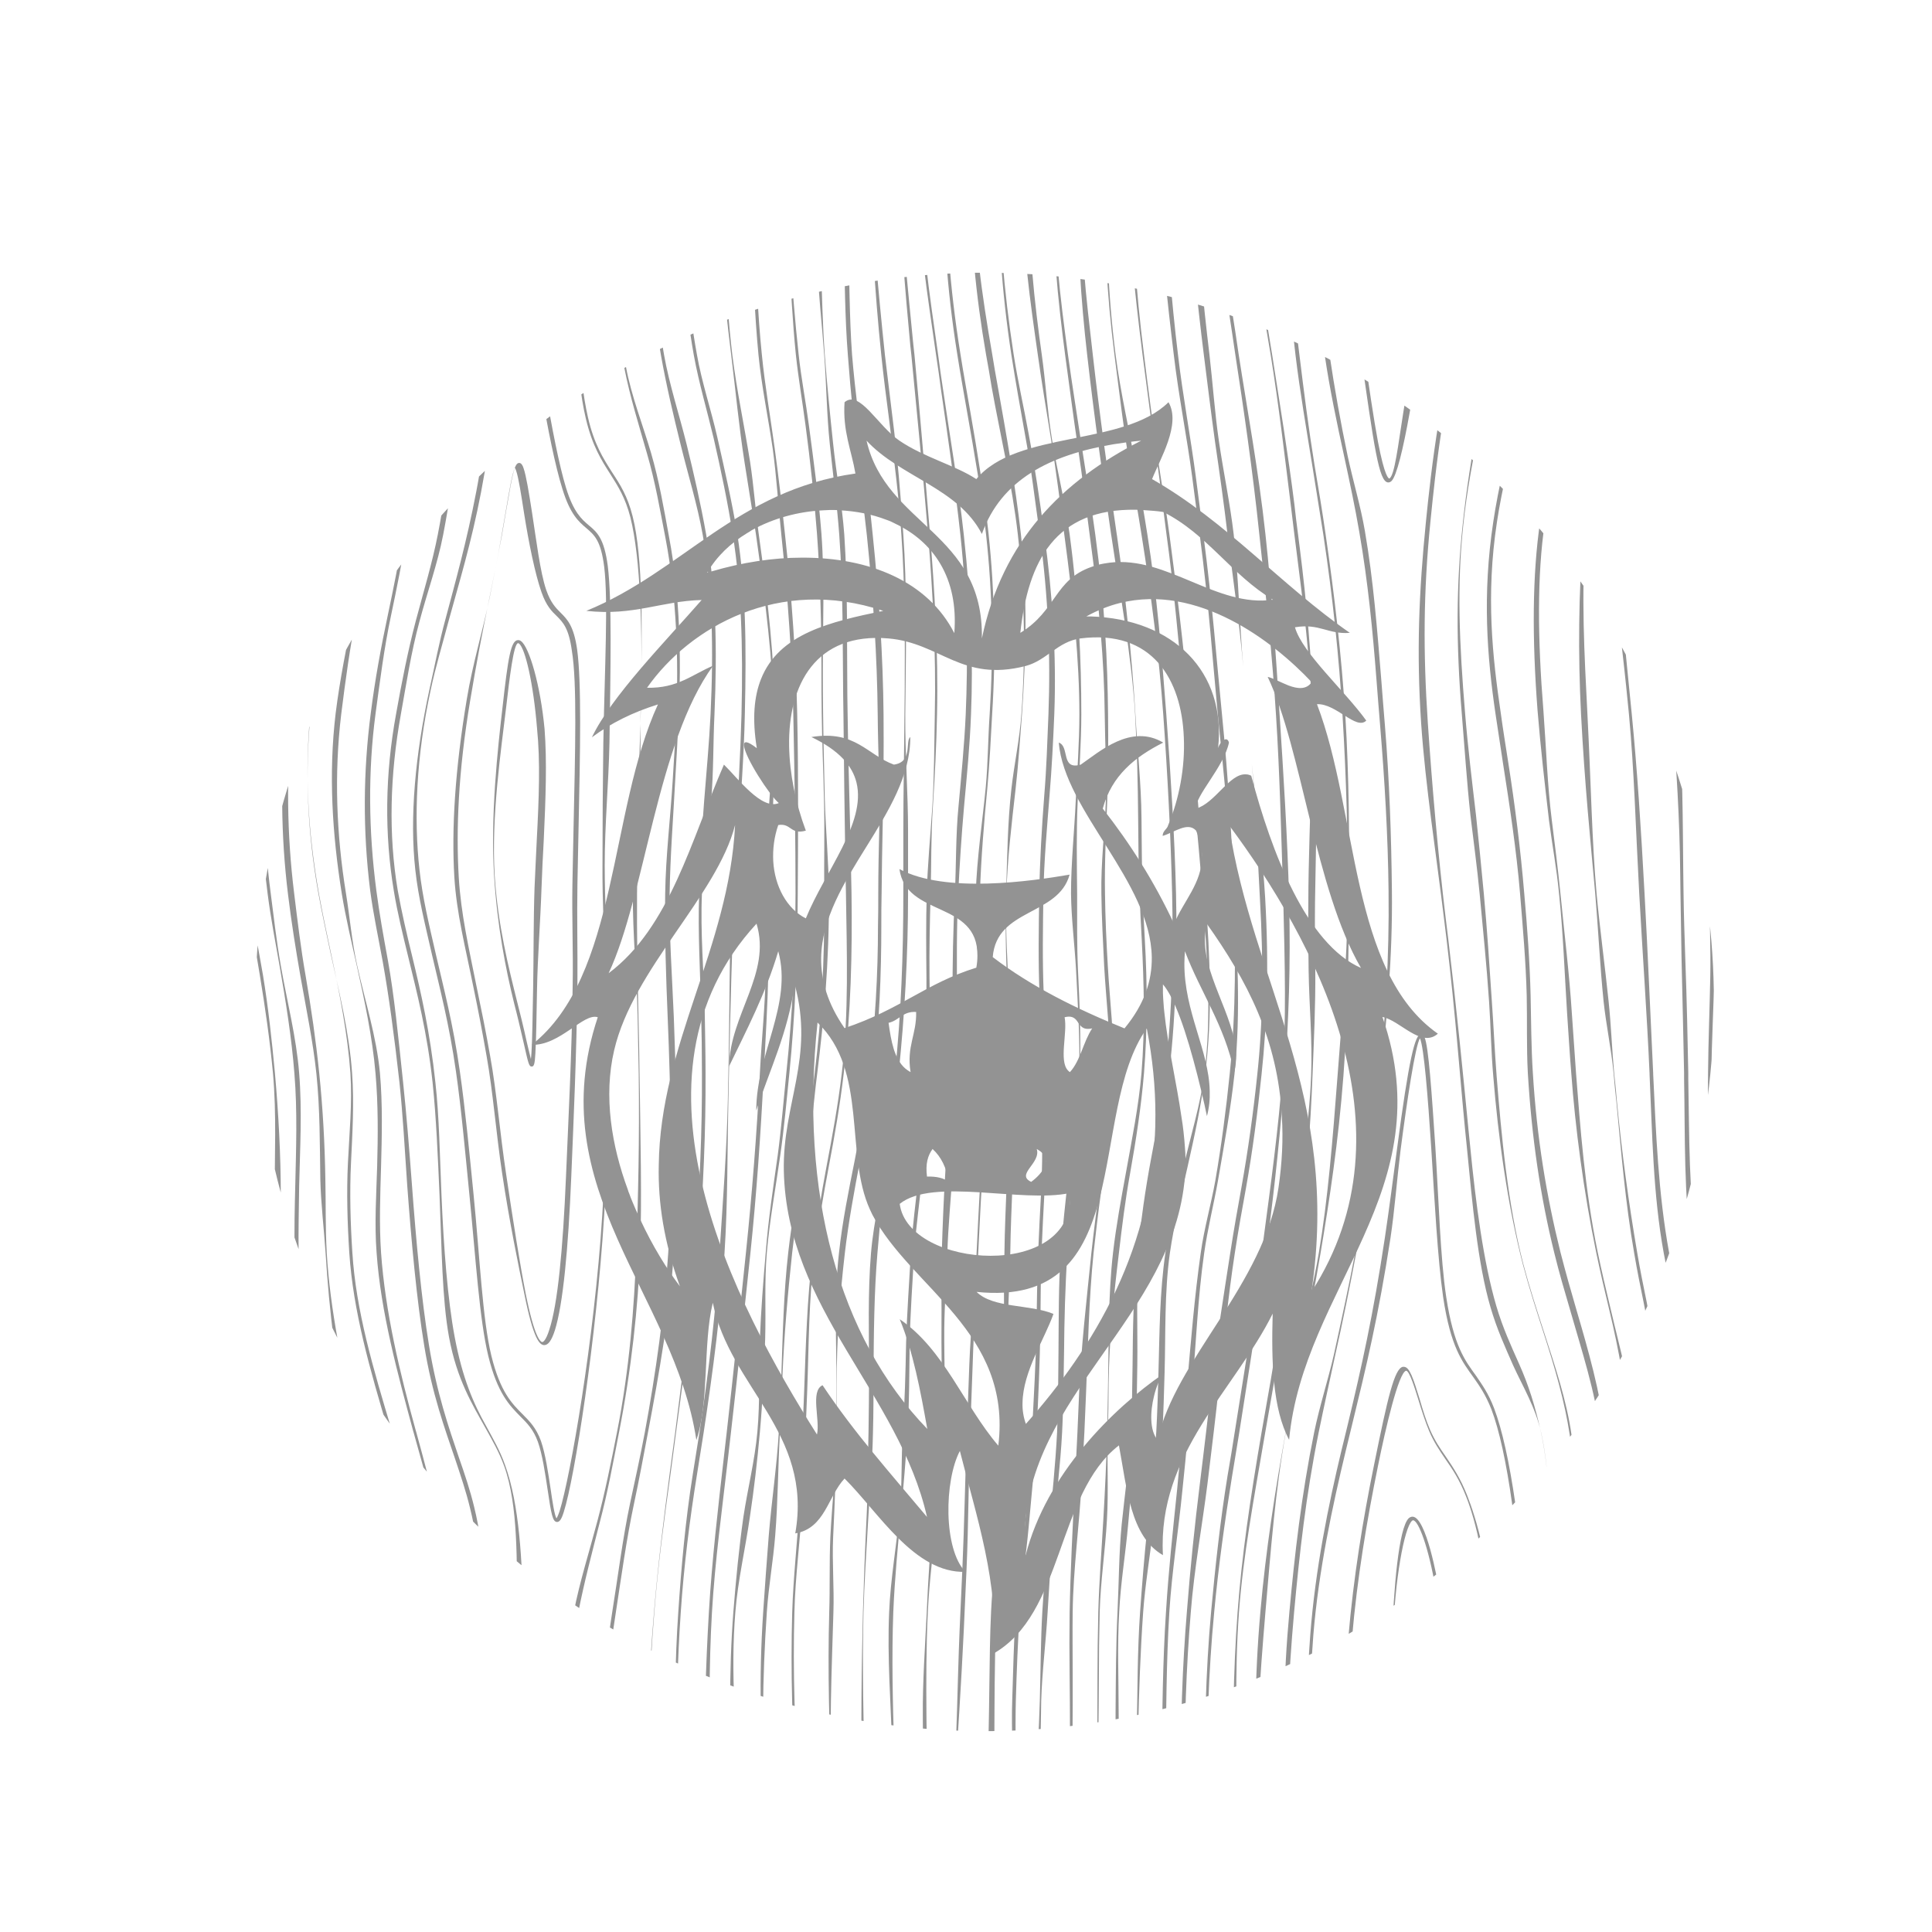 <?xml version="1.0" encoding="utf-8"?>
<!-- Generator: Adobe Illustrator 21.0.0, SVG Export Plug-In . SVG Version: 6.00 Build 0)  -->
<svg version="1.1" id="Layer_1" xmlns="http://www.w3.org/2000/svg" xmlns:xlink="http://www.w3.org/1999/xlink" x="0px" y="0px"
	 viewBox="0 0 693.6 693.6" style="enable-background:new 0 0 693.6 693.6;" xml:space="preserve">
<style type="text/css">
	.st0{clip-path:url(#SVGID_2_);}
	.st1{fill:#939393;}
</style>
<g>
	<g>
		<defs>
			<circle id="SVGID_1_" cx="353.5" cy="359.7" r="261.8"/>
		</defs>
		<clipPath id="SVGID_2_">
			<use xlink:href="#SVGID_1_"  style="overflow:visible;"/>
		</clipPath>
		<g class="st0">
			<path class="st1" d="M113.9,643.1C113.9,643.1,113.9,643.2,113.9,643.1l2.6,0.1c0.2-1.7,0.3-3.4,0.5-5.1
				c2-19.5,3.7-39.6,2.1-59.5c-1.2-14.3-5.2-28.8-8.3-42.9c-1.6-7.1-3.2-14.4-4.5-21.6c-3.7-20-4.9-41-5.4-64.4
				c-0.1-6.9-0.1-13.9-0.1-20.6c0-14.4-0.8-29.3-2.1-43.9c-1.1-11.7-2.4-23.7-4.3-35.2c-1.6-9.6-3.8-19.5-4.9-29.3
				c-2.2-19.1-2-39.6-0.8-64.4c1-20.7,3.5-41.8,6.6-64.4c1.3-9.1,2.4-18.3,3.8-27.2c1.9-12.2,3.6-24.9,5.1-37.3
				c2.4-19.4,4.3-39.1,5.8-58.2l0.5-6.3c2-26.1,4.1-46,6-64.5c0,0,0,0,0-0.1h-2.6C112,16.9,111,36.8,109,62.8l-0.5,6.3
				c-1.5,19.1-3.6,38.8-6.1,58.1c-1.5,12.4-2.5,25.1-4.4,37.3c-1.4,8.9-3.4,18.1-4.7,27.2c-3.2,22.7-4.9,43.8-6,64.5
				c-1.3,24.9-0.7,45.4,1.5,64.6c1.1,9.8,2.9,19.7,4.5,29.4c1.9,11.5,3.6,23.4,4.7,35.1c1.3,14.6,0.6,29.4,0.6,43.8
				c0,6.8,0,13.8,0.1,20.7c0.4,23.4,3.1,44.6,6.8,64.6c1.3,7.2,3,14.6,4.5,21.7c3.1,14,5.8,28.5,7,42.7c1.7,19.7-0.7,39.8-2.7,59.2
				C114.2,639.7,114.1,641.4,113.9,643.1z"/>
			<path class="st1" d="M102.3,643.2h1.7c1.4-23.7,1.8-44.8,0.4-64.5c-1.1-14.9-3-30-4.8-44.6c-0.8-6.5-1.7-13.2-2.5-19.9
				c-2.9-24.6-4.3-45.1-4.3-64.4c0-6.9,0.2-13.9,0.3-20.7c0.4-14.3-0.1-29.2-1.3-43.8c-1.1-12.6-3.4-25.4-5.7-37.8
				c-1.6-8.8-3.1-17.8-4.3-26.8c-2.6-19-4.1-39.4-3.3-64.4c0.8-24.6,3.2-45,6.8-64.4c1.5-7.9,3.3-16,5.1-23.8
				c3-13.3,7-27.1,8.6-40.7c1.6-14.5,1.1-29.2,1-43.4c-0.1-6.9-0.1-14.1,0-21.1c0.3-13.9,1.5-28.1,2.5-41.8
				C103,13.7,103.6,6,104-1.6c0,0,0,0,0,0h-1.7c-0.5,7.5-1.1,15.2-1.6,22.6c-1.1,13.7-2.7,27.9-3,41.8c-0.1,7.1-0.1,14.2,0,21.2
				c0.1,14.2,0.2,28.8-1.4,43.2c-1.5,13.5-4.4,27.3-7.4,40.6c-1.8,7.8-3.6,15.9-5.1,23.8c-3.7,19.4-4.8,39.9-5.6,64.6
				c-0.8,25-0.9,45.5,1.7,64.6c1.2,8.9,3.6,18,5.3,26.8c2.3,12.3,4.7,25.1,5.9,37.6c1.3,14.5,0.5,29.3,0.1,43.6
				c-0.2,6.8-0.3,13.8-0.3,20.8c0,19.4,1.1,39.9,4,64.6c0.8,6.6,1.7,13.4,2.5,19.9c1.9,14.6,4.1,29.7,5.2,44.6
				C103.8,598.4,103.8,619.5,102.3,643.2C102.3,643.2,102.3,643.2,102.3,643.2z"/>
			<path class="st1" d="M123.7,643.1C123.7,643.1,123.7,643.2,123.7,643.1l2.3,0.1c0.5-4.9,1-10,1.6-14.8
				c1.8-16.3,3.7-33.1,2.2-49.7c-1.4-14.8-5.2-29.7-9.1-44.2c-1.8-6.7-3.7-13.6-5.3-20.4c-4.8-20.5-7.9-42.2-8.2-64.3
				c-0.1-8.1,0.1-16.3,0.2-24.2c0.3-13.2,1.1-26.9,0-40.3c-1-12.9-4.4-26-6.6-38.7c-1.5-8.5-2.5-17.2-3.6-25.8
				c-2.8-21.2-3-42.8-1.3-64.3c1.5-18.4,4.8-37.1,7.8-55.1c0.5-3.1,1-6.2,1.6-9.3c3.2-19.5,6.3-40.6,9.6-64.5
				c3.4-24,5.1-44.2,6.6-64.5c0.7-9.1,1.6-18.3,2-27.2c0.6-12.2,1.3-24.8,2.5-37.3c0,0,0,0,0-0.1h-2.3c-1.2,12.4-0.9,25.1-1.5,37.3
				c-0.4,8.9-0.4,18.1-1.1,27.2c-1.5,20.3-4.4,40.4-7.8,64.4c-3.3,23.9-7.3,45-10.5,64.5c-0.5,3.1-1,6.2-1.6,9.3
				c-3.1,18.1-6,36.8-7.4,55.2c-1.7,21.6-0.5,43.3,2.3,64.6c1.1,8.6,2.8,17.4,4.3,25.9c2.2,12.6,4.3,25.7,5.3,38.6
				c1.1,13.4,0.6,27,0.3,40.2c-0.2,7.9-0.4,16.1-0.2,24.2c0.3,22.2,3.1,44,7.9,64.6c1.6,6.8,3.5,13.7,5.3,20.4
				c3.9,14.4,8.4,29.3,9.7,44c1.5,16.5-1.6,33.2-3.4,49.5C124.7,633.1,124.2,638.2,123.7,643.1z"/>
			<path class="st1" d="M93.6,643.2h0.9c0.7-23.7-1.5-46.9-2.7-64.5c-1.4-18.8-2.8-38.7-5.6-64.5l-0.6-5.2
				c-2.1-19.4-4.3-39.5-4.6-59.2c-0.1-9.2,0.8-18.6,1.1-27.7c0.4-12,1.1-24.5,0.5-36.8c-0.6-13.3-2.5-26.8-4.2-39.9
				c-1-8.1-2.1-16.4-2.9-24.6c-1.8-18.7-3.3-39.2-2.9-64.4c0.5-25.9,1.9-45.8,4.6-64.4c1.3-8.9,3.5-17.9,5.1-26.7
				c2.3-12.4,4.6-25.2,5.9-37.8c1.5-14.2,1-28.6,1.2-42.6c0.1-7.2,0.2-14.6,0.5-21.9c0.4-10,1.6-20.2,2.3-30.1
				C93,21.5,94.2,9.9,94.5-1.6c0,0,0,0,0,0h-0.9C93.2,9.8,92,21.5,91.2,32.7c-0.7,9.9-1.1,20.1-1.5,30.1c-0.3,7.3-0.4,14.8-0.5,22
				c-0.2,13.9-1.4,28.3-2.9,42.5c-1.3,12.6-3.6,25.4-5.8,37.7c-1.6,8.8-3.4,17.8-4.7,26.7c-2.7,18.7-3,38.6-3.5,64.6
				c-0.4,25.3-0.3,45.8,1.5,64.6c0.8,8.2,1.9,16.6,2.9,24.7c1.7,13,3.8,26.5,4.4,39.8c0.6,12.2,0,24.6-0.4,36.7
				c-0.3,9.1-1.1,18.5-1,27.8c0.3,19.8,3.4,39.9,5.5,59.3l0.6,5.2c2.8,25.8,4.2,45.7,5.5,64.5C92.7,596.3,94.3,619.6,93.6,643.2
				C93.6,643.2,93.6,643.2,93.6,643.2z"/>
			<path class="st1" d="M42.5,643.1c-0.6-7-1.5-14.1-2.3-21c-1.7-14.2-3.2-29-3.3-43.4c-0.1-11.1,1.2-22.4,2-33.4
				c0.8-10.2,1.5-20.7,1.5-31.1c0-15-2.3-30.2-3.8-45c-0.6-6.4-1.3-13.1-1.9-19.6c-1.8-21.8-1.6-43.4-0.4-64.4
				c0.4-7.6,1.1-15.2,1.7-22.7c1.1-13.7,1.7-27.9,1.6-41.8c-0.1-13.8-0.6-27.7-1.8-41.2c-0.7-7.6-1.4-15.5-1.9-23.3
				c-1.4-22.3-0.9-44.9-0.4-64.4c0.5-20.6,1.1-42.7,3.2-64.4c0.8-8.9,1.7-18,2.7-26.8c1.5-12.4,3.5-25.1,4.4-37.7
				c1.5-21.1,0.7-42.8-1.3-64.5h-1.2c0,0,0,0,0,0.1c2,21.7,1.6,43.3,0.1,64.4c-0.9,12.5-1.6,25.3-3.1,37.6c-1.1,8.8-2,17.9-2.9,26.8
				c-2.1,21.8-3.6,43.9-4.1,64.5c-0.5,19.5-0.8,42.2,0.6,64.5c0.5,7.8,1.2,15.7,1.9,23.3c1.2,13.5,2.5,27.4,2.6,41.1
				c0.1,13.9-1.4,28-2.5,41.7c-0.6,7.4-1.2,15.1-1.7,22.7c-1.2,21-0.4,42.8,1.3,64.6c0.5,6.5,1.2,13.2,1.9,19.6
				c1.5,14.7,3.4,29.9,3.4,44.8c0,10.3-1.4,20.8-2.2,31c-0.8,11-1.7,22.3-1.6,33.5c0.1,14.5,2.4,29.3,4,43.6
				c0.8,6.9,1.6,13.9,2.3,20.9L42.5,643.1C42.5,643.2,42.5,643.1,42.5,643.1z"/>
			<path class="st1" d="M139.4,643.2C139.4,643.2,139.4,643.2,139.4,643.2l1.8,0c0.2-4.3,0.5-8.7,0.7-13c1-16.9,1-34.3-0.8-51.5
				c-1.6-15.8-4.6-31.9-8.5-47.4c-1.4-5.6-2.9-11.4-4.3-17.2c-5.3-22.7-9.8-43.8-11-64.4c-0.5-8.9-0.3-17.9-0.5-26.7
				c-0.2-12.4-0.9-25.2-2.2-37.8c-1.2-11.7-2.9-23.5-4.9-35c-1.7-9.7-2.9-19.7-4.1-29.5c-2.6-21-2.9-42.7-0.7-64.3
				c1.3-12.2,2.7-24.6,4.7-36.6c1.5-9.1,3.9-18.6,5.2-27.8c1.1-8.3,1.9-16.7,2.8-24.9c1.3-13,1.6-26.4,4-39.5
				c1.8-9.8,4.4-19.7,6.8-29.4c2.8-11.5,6.1-23.4,7.9-35.1c2.5-16.2,3.7-32.6,4.2-48.5c0.2-5.3,0.4-10.7,0.7-16c0,0,0,0,0,0h-1.8
				c-0.3,5.3-0.5,10.8-0.7,16c-0.6,15.9-0.8,32.2-3.3,48.4c-1.8,11.7-4.9,23.5-7.6,35c-2.3,9.6-4.7,19.6-6.5,29.4
				c-2.4,13.2-4.9,26.7-6.2,39.7c-0.8,8.1-1.7,16.6-2.8,24.9c-1.2,9.3-1.7,18.7-3.2,27.8c-2,12-4.9,24.5-6.2,36.7
				c-2.3,21.7-2.1,43.5,0.5,64.6c1.2,9.9,2.8,19.9,4.5,29.6c2,11.4,4.5,23.3,5.7,34.9c1.3,12.6,1.2,25.3,1.4,37.7
				c0.2,8.8,1.3,17.8,1.9,26.7c1.3,20.7,3.7,41.8,9.1,64.6c1.3,5.7,2.8,11.5,4.3,17.2c3.9,15.5,8.2,31.5,9.9,47.2
				c1.8,17.1,1,34.5,0,51.3C139.9,634.4,139.7,638.8,139.4,643.2z"/>
			<path class="st1" d="M81.6,643.2h0.8c1.1-19.4,2.5-40.5,1.9-64.5c-0.6-24.1-3.2-45.2-5.4-64.5c-0.7-6.7-1.6-13.5-2.4-20
				c-1.9-14.6-2.6-29.6-3.2-44.4c-0.5-12-0.5-24.3-0.2-36.1c0.2-9.3-0.2-18.9-0.3-28.4c-0.3-16.8-0.9-33.8-2.5-50.3
				c-0.4-4.7-0.9-9.5-1.3-14.3c-1.9-22.2-3.9-43.9-4.4-64.4c-0.4-17.6,0.1-40.8,3-64.4c1.2-9.6,2.3-19.3,3.9-28.7
				c2-11.7,3.8-23.9,4.9-35.8c1.3-13.8,2.1-27.8,2.2-41.4c0-7.6,0.1-15.4,0.4-23.1c0.4-12.5,1.3-25.3,2.3-37.6
				c0.7-8.8,0.7-17.9,1.2-26.9c0,0,0,0,0,0h-0.8c-0.5,8.9-1.4,18-2.1,26.8c-1,12.3-1.9,25.1-2.3,37.6C77,70.6,76.9,78.4,76.9,86
				c-0.1,13.5-0.6,27.5-1.9,41.3c-1.1,11.9-2.2,24-4.2,35.7c-1.6,9.4-4.1,19.2-5.3,28.7c-2.9,23.7-1.7,46.9-1.3,64.6
				c0.5,20.6,1.2,42.3,3.1,64.5c0.4,4.8,0.8,9.6,1.3,14.3c1.5,16.4,2.8,33.5,3,50.2c0.2,9.4,0.6,19,0.3,28.3
				c-0.3,11.9-1.8,24.1-1.3,36.2c0.6,14.8,3.2,29.9,5,44.5c0.8,6.6,1.7,13.3,2.4,20c2.1,19.3,3,40.4,3.7,64.4
				C82.4,602.7,82.7,623.8,81.6,643.2C81.6,643.2,81.6,643.2,81.6,643.2z"/>
			<path class="st1" d="M72.3,643.2h2.6c0.6-21.3-1.1-42.9-2.4-63.9l-0.4-6.8c-1.2-19.1-2.2-38.9-3.6-58.4c-0.2-2.9-0.4-5.8-0.6-8.8
				c-1.3-18.2-2.8-37.1-3.2-55.7c-0.3-12.9-0.9-26-0.7-38.6c0.1-8.5,1.1-17.2,1.1-25.9c0-20.1-0.9-41.2-2.4-64.5
				c-0.4-6.3-0.9-12.6-1.3-18.8c-1.1-15-2.1-30.5-2.6-45.7c-0.6-21.2-0.7-42.9,1.2-64.4c0.9-9.7,2.6-19.5,3.7-29.1
				c1.3-11.6,2.6-23.6,3.5-35.4c0.9-12.1,0.9-24.4,1.3-36.3c0.3-9.2,1-18.8,1.6-28.2c0.5-8.2,1.2-16.6,1.8-24.6
				c1.1-13.1,2.7-26.6,3.1-39.9c0,0,0,0,0,0h-2.6c-0.3,13.2-0.5,26.7-1.5,39.8c-0.7,8.1-1.3,16.4-1.8,24.7c-0.6,9.4-1.1,19-1.4,28.2
				c-0.4,11.9-0.9,24.2-1.8,36.3c-0.9,11.8-2.4,23.8-3.7,35.4c-1.1,9.5-1.7,19.4-2.6,29.1c-1.9,21.5-3.8,43.3-3.2,64.6
				c0.5,15.3,1.9,30.8,3,45.8c0.4,6.1,0.9,12.5,1.3,18.7c1.5,23.3,3,44.3,3,64.4c0,8.6-0.2,17.4-0.3,25.8c-0.2,12.7-1,25.8-0.8,38.7
				c0.4,18.6,1.8,37.5,3.1,55.7c0.2,2.9,0.4,5.8,0.6,8.8c1.4,19.5,2.9,39.2,4,58.4l0.4,6.8C72,600.3,72.9,621.9,72.3,643.2
				C72.3,643.2,72.3,643.2,72.3,643.2z"/>
			<path class="st1" d="M582,643.2h1.2c0-6.4,0-13-0.1-19.3c-0.1-14.8-0.4-30.1,0.4-45.1c0.3-6.2,0.9-12.4,1.4-18.5
				c1.3-15.1,3.5-30.7,2.2-46.1c-1.2-14.8-5.5-29.8-8.9-44.4c-1.6-6.6-3.2-13.5-4.6-20.2c-4.7-22.7-6.3-45.3-7.8-64.4
				c-0.5-7.2-1-14.4-1.5-21.5c-0.9-14.1-2.7-28.7-4.1-43c-0.9-8.8-2-17.7-3.1-26.3c-1.6-12.7-2-25.8-3-39.2
				c-2.1-25.9-2.3-48.7,0.5-67.6c2.2-14.8,5.5-28.8,9.2-42.3c1.7-6.1,3.5-12.5,5-18.9c4.9-19.6,9.2-41,11.5-63.5
				c2.1-20.2,2.7-41.3,2.8-64.5c0,0,0,0,0,0H582c-0.1,23.2-1.3,44.3-3.4,64.4c-2.3,22.5-5.9,43.8-10.8,63.3
				c-1.6,6.3-3.3,12.7-5,18.8c-3.8,13.6-7.7,27.6-9.9,42.5c-2.8,19-2.9,41.8-0.9,67.8c1.1,13.4,2.6,26.5,4.1,39.3
				c1.1,8.6,2.8,17.6,3.6,26.3c1.5,14.3,2,28.9,2.9,43c0.5,7,0.9,14.3,1.5,21.5c1.4,19.2,4.3,41.8,9,64.6c1.4,6.7,3,13.6,4.6,20.2
				c3.5,14.5,6.2,29.5,7.4,44.2c1.2,15.3-0.1,30.8-1.3,45.9c-0.5,6.1-1,12.3-1.4,18.5c-0.9,15.1-0.7,30.4-0.6,45.2
				C582,630.2,582.1,636.8,582,643.2C582,643.2,582,643.2,582,643.2z"/>
			<path class="st1" d="M187.1,230.2c-0.4-0.3-0.7-0.4-1.1-0.4c-2.6,0-3.6,6.3-5.6,24.2c-1.7,14.6-4.4,39.1-3,60.6
				c1.1,17.6,4.1,33.2,7.2,45.7c0.6,2.2,1.1,4.4,1.6,6.4c0.7,2.9,1.3,5.5,1.8,7.7c1.7,7.5,1.9,8.5,2.9,8.5c0.8,0,1.1-0.9,1.3-4.7
				c0.3-4.5,0.4-13.2,0.6-23.3c0.2-11.3,1.2-24,1.6-35.9c0.2-6,0.5-11.7,0.8-17.2c0.7-15.2,1.2-28.4,0.3-40.1
				C194,245.8,190,232.4,187.1,230.2z M192.7,301.6c-0.3,5.5-0.5,11.2-0.8,17.2c-0.4,11.9-0.3,24.6-0.5,35.9
				c-0.2,10-0.3,18.7-0.6,23.2c-0.1,1-0.1,1.7-0.2,2.3c-0.4-1.4-0.9-3.8-1.5-6.2c-0.5-2.3-1.1-4.9-1.8-7.8c-0.5-2-1-4.1-1.6-6.4
				c-3.1-12.4-7-27.9-8.1-45.4c-1.3-21.4,2.4-45.8,4.1-60.4c1.2-10.3,2.7-23.1,4.3-23.1c0.1,0,0.2,0.1,0.3,0.1
				c2.3,1.8,5.2,14.5,6.5,30.5C194,273.3,193.5,286.4,192.7,301.6z"/>
			<path class="st1" d="M201.3,220c-1.8-1.8-3.6-3.6-5.2-8.2c-2.2-6.4-3.6-18.2-5.1-27.8c-1.1-7.1-2.1-13.2-3-15.8
				c-0.3-1-0.8-2-1.6-2c-1.6,0-2.3,3.2-4.6,16.6c-0.5,3-1.1,6.4-1.7,9.8c-1.3,6.8-2.8,14.2-4.3,21.9c-2.4,11.6-6.1,23.7-8.2,36.4
				c-4.3,25.8-5.5,46.6-4.5,63.8c0.8,13.2,3.9,25,6.9,39.9c1.5,7.2,3.1,15.4,4.7,24.6c2.3,12.8,3.4,27.7,5.6,42.2
				c2.5,16.8,5.8,32.8,8,43.4c3.2,15.9,5.4,18.1,7.1,18.1c1.4,0,2.6-1.6,3.8-5.3c2.9-9.2,4.8-28.8,5.9-55.4
				c0.8-19.5,1.9-43.6,2.2-69c0.1-11.8-0.2-24,0-35.7c0.1-6.8,0.3-13.5,0.4-19.9c0.6-28.2,1.1-52.6-0.5-64.4
				C206,224.7,203.7,222.4,201.3,220z M205.9,297.6c-0.1,6.5-0.3,13.1-0.4,19.9c-0.2,11.8,0.3,24,0.1,35.8
				c-0.3,25.5-1.6,49.5-2.4,69c-1.1,26.4-3,46-6,55.1c-1.3,4.1-2.3,4.4-2.5,4.4c-0.7,0-2.8-1.7-5.9-17c-2.1-10.6-4.6-26.5-7.1-43.3
				c-2.2-14.5-3.4-29.5-5.7-42.2c-1.6-9.2-3.3-17.4-4.8-24.6c-3-14.9-5.7-26.6-6.5-39.7c-1-17.1-0.2-37.9,4.1-63.5
				c2.1-12.7,4.4-24.7,6.8-36.3c1.6-7.8,3.1-15.1,4.3-22c0.6-3.5,1.2-6.8,1.7-9.8c1.2-7,2.4-14.2,3.3-15.4c0.1,0.2,0.2,0.4,0.4,1
				c0.9,2.6,1.8,8.6,2.9,15.6c1.6,10.1,3.9,21.5,6.2,28c1.7,4.9,3.7,6.9,5.5,8.6c2.3,2.3,4.3,4.4,5.4,12.4
				C207.2,245.1,206.5,269.4,205.9,297.6z"/>
			<path class="st1" d="M160.5,643.1C160.5,643.2,160.5,643.2,160.5,643.1l1.4,0c0.2-2.6,0.3-5.1,0.5-7.7
				c1.2-18.6,2.2-37.9,0.5-56.8c-2-21.7-7.7-43.5-13.5-64.6l-0.1-0.3c-5.8-21-11-42.7-12.5-64c-0.7-10.2-0.3-20.7,0-30.7
				c0.3-11.1,0.6-22.5-0.4-33.8c-1.2-12.9-5.4-26-8.2-38.7c-1.9-8.5-2.6-17.2-4-25.8c-3.4-21-4.3-42.6-1.7-64.3
				c1.5-12.1,3.2-24.3,5.5-36.2c1.8-9.3,4.9-18.8,6.3-28.3c1.4-9.5,1.7-19.2,2.6-28.5c1.2-11.8,2.3-24,4.5-36
				c1.9-10.6,5.1-21.4,7.7-31.8c2.6-10.7,5-21.8,7-32.7c3.2-18.3,4.2-36.8,5.3-54.8c0.2-3.3,0.4-6.5,0.6-9.8c0,0,0,0,0,0h-1.4
				c-0.2,3.2-0.4,6.5-0.6,9.7c-1.1,17.9-1.2,36.4-4.4,54.6c-1.9,10.9-4.7,21.9-7.3,32.6c-2.6,10.4-6.3,21.2-8.2,31.9
				c-2.2,12-3.2,24.3-4.4,36.1c-1,9.3-2.3,19-3.8,28.4c-1.4,9.4-3.2,19-5,28.2c-2.4,11.9-4.9,24.2-6.4,36.3
				c-2.6,21.8-1.2,43.5,2.2,64.7c1.4,8.6,3.5,17.4,5.4,25.9c2.8,12.6,5.6,25.7,6.7,38.5c1,11.2,0.9,22.6,0.6,33.6
				c-0.3,10.1-1,20.6-0.2,30.9c1.5,21.4,7.5,43.2,13.2,64.3l0.1,0.3c5.8,21,12.5,42.8,14.5,64.4c1.7,18.9-0.6,38.1-1.8,56.6
				C160.8,638,160.7,640.6,160.5,643.1z"/>
			<path class="st1" d="M565.1,643.2c0-8.7-0.1-17.4-0.3-26c-0.3-12.6-0.3-25.7,0.1-38.5c0.2-5.7,0.5-11.4,0.8-16.9
				c0.9-15.5,0.7-31.5-1.5-46.6c-1.8-12.6-5.9-24.6-10-37.3c-2.5-7.7-5.1-15.7-7.3-24c-5.7-22-7.9-46.5-9.6-67.6
				c-0.7-9-1.1-18-1.7-26.6c-0.9-13.4-1.7-26-2.9-38.9c-0.9-9.4-1.8-18.9-2.8-28.1c-1.4-11.9-2.9-24.2-3.9-36.4
				c-2.1-25.2-3-46-0.7-67.6c2.5-24,9.4-51.7,16.2-74c2.8-9.2,4.5-17.2,7.4-24.9c3.7-10,7.3-19.5,9.8-30c3.8-16.2,6.3-36.3,6.4-61.4
				c0,0,0,0,0,0h-1c0,25-2.8,45-6.6,61.1c-2.5,10.4-6.2,19.8-9.9,29.8c-2.8,7.7-5,15.7-7.8,24.9c-6.8,22.4-12.2,50.2-14.7,74.3
				c-2.3,21.7-2.4,42.6-0.3,67.8c1,12.1,1.8,24.5,3.1,36.4c1.1,9.2,2.4,18.7,3.3,28.1c1.2,12.9,2.5,25.5,3.4,38.9
				c0.6,8.7,0.7,17.6,1.5,26.7c1.7,21.2,5,45.8,10.7,67.8c2.2,8.3,4.8,16.3,7.3,24.1c4.1,12.7,7.6,24.6,9.5,37.1
				c2.2,15,1.3,30.9,0.4,46.3c-0.3,5.6-0.6,11.3-0.8,17c-0.4,12.9-0.7,25.9-0.4,38.6c0.2,8.5,1.5,17.3,1.5,25.9v0H565.1z"/>
			<path class="st1" d="M186.1,643.2h1.7c0.1-18.4,0.3-38.5,0-63.4c-0.3-19.4-1.3-39.6-6.5-53.9c-1.8-5.1-4.3-9.4-6.8-14
				c-4.5-8-8.5-17.1-11.3-32.1c-2.5-13.5-3.9-31.6-4.7-50.7c-0.6-13.8-0.8-28.2-2.2-40.6c-1.9-17.9-5.2-32.3-8.3-45.1
				c-2-8.2-3.8-15.9-5.2-23.7c-3.4-20.2-2.8-41.5,1.1-63.2c2-11.1,3.7-22.4,6.7-33.4c2.7-10.2,6.5-20.7,8.5-31.1
				c2.1-10.9,3.7-21.9,4.9-32.6c1.2-10.5,2.5-21.3,4.6-31.9c2-10.4,4.8-21,7.5-31.2c2.9-10.9,5.4-22.2,7.4-33.2
				c3.9-21.7,4.1-42.9,4.2-64.6c0,0,0,0,0,0h-1.7c-0.1,21.6,0.4,42.8-3.5,64.4c-2,11-5.8,22.3-8.6,33.1c-2.7,10.3-5.4,20.9-7.4,31.3
				c-2,10.7-3.2,21.5-4.4,32c-1.2,10.7-2.8,21.7-4.9,32.5c-2,10.3-5.2,20.8-7.9,31c-2.9,11-5.1,22.3-7.1,33.5
				c-4,21.8-4.2,43.2-0.8,63.6c1.3,7.9,3.2,15.6,5.2,23.8c3.1,12.7,6.8,27.1,8.7,44.9c1.3,12.4,1.9,26.7,2.5,40.5
				c0.8,19.2,0.9,37.3,3.4,50.9c2.8,15.3,8.5,24.4,13,32.5c2.5,4.5,5,8.8,6.8,13.8c5.1,14.2,4.5,34.2,4.7,53.5
				C186.1,604.7,186.2,624.8,186.1,643.2C186.1,643.2,186.1,643.2,186.1,643.2z"/>
			<path class="st1" d="M600.8,578.8c1.1-7.6,2.6-15.3,4.1-22.8c2.8-13.7,5.2-27.8,5.2-41.8c-0.1-15.1-3.5-30.3-6.8-45.1
				c-1.4-6.4-2.9-13-4.1-19.5c-3.9-21.3-4.7-43.1-5.7-64.1l0-0.3c-1-20.7-1.9-42.7-3.1-64.5c-1.3-23.9-2.6-44-4.6-64.5
				c-0.3-3.3-0.7-6.7-1-10c-1.8-17.8-3.8-36.3-2.7-54.4c0.9-13.7,2.9-27.6,5.4-41.1c1.4-7.6,2.9-15.6,4-23.3
				c3.2-21.7,3.8-43.5,4.6-64.5c0.7-20,1.8-42.6,1.9-64.5v0h-0.7c0,21.9-1.6,44.5-2.3,64.5c-0.8,21.1-1.8,42.8-4.9,64.4
				c-1.1,7.8-2.6,15.7-4,23.3c-2.5,13.5-5.1,27.5-5.9,41.2c-1.1,18.2,1.8,36.7,3.6,54.6c0.3,3.3,0.7,6.7,1,10
				c1.9,20.4,2.4,40.5,3.7,64.5c1.2,21.8,2.8,43.8,3.7,64.5l0,0.3c1,21.1,1.2,42.8,5.1,64.2c1.2,6.5,2.7,13.1,4.1,19.5
				c3.3,14.7,6.7,29.9,6.8,44.8c0.1,13.8-1.6,27.9-4.3,41.5c-1.5,7.5-3.1,15.2-4.1,22.9c-2.5,18-2.6,36.2-2.5,53.8
				c0,3.6,0,7.2,0,10.7h0.7c0-3.6,0-7.2,0-10.7C597.8,614.9,598.3,596.7,600.8,578.8z"/>
			<path class="st1" d="M665.8,643.1c-0.4-7.2,0.3-14.5-0.2-21.6c-1.1-14-3.2-28.6-2.9-42.8c0.2-9.4,0.9-19,1.6-28.2
				c0.9-11.9,1.9-24.2,1.7-36.3c-0.3-13.6-2.3-27.3-4.1-40.6c-1.1-7.8-2.2-15.9-2.9-23.9c-1.9-19.8-1.9-40.8-0.2-64.4
				c0.5-7.3,1.2-14.7,1.9-21.9c1.3-14,3.7-28.4,3.9-42.6c0.3-18.2-2.5-36.6-4-54.4c-0.3-3.4-0.6-6.7-0.9-10.1
				c-2.2-25.4-2.4-45.8-2.4-64.4c0-19.1,0.7-39.6,2.9-64.4c0.7-7.7,1.4-15.6,2.2-23.2c1.3-13.5,3.1-27.5,4-41.3
				c1.5-23.1,0.6-44.2-0.5-64.5h-2.1c0,0,0,0,0,0c1.1,20.3,3.1,41.3,1.5,64.4c-0.9,13.7-3.3,27.7-4.6,41.2
				c-0.7,7.6-1.5,15.5-2.2,23.2c-2.2,24.9-2.1,45.4-2.1,64.5c0,18.6,0,39.1,2.2,64.5c0.3,3.4,0.6,6.7,0.9,10.1
				c1.6,17.8,3.3,36.2,3,54.3c-0.2,14.2-1.5,28.6-2.8,42.5c-0.7,7.2-1.4,14.6-1.9,21.9c-1.7,23.6-0.8,44.7,1.1,64.6
				c0.8,8,1.9,16.1,2.9,23.9c1.8,13.3,2.4,27,2.7,40.5c0.3,12-0.4,24.3-1.3,36.2c-0.7,9.3-1.4,18.9-1.6,28.3
				c-0.3,14.3,0.8,28.9,1.8,43c0.5,7.1-0.2,14.3,0.2,21.5L665.8,643.1C665.8,643.2,665.8,643.2,665.8,643.1z"/>
			<path class="st1" d="M573.6,643.2h0.7c0.1-7.9,0-15.8,0-23.6c-0.1-13.4,0.5-27.3,1.1-40.9c0.2-5.1,0.5-10.3,0.8-15.3
				c1-16.1,2-32.8,0-49.3c-1.8-14.6-6-29.4-10.2-43.7c-2-6.8-4-13.9-5.8-20.9c-5-20.1-8.5-41.2-9.9-64.4c-0.6-9.2-0.6-18.6-0.8-27.7
				c-0.3-12.1-1.2-24.5-2.3-36.8c-1.3-15.6-3.3-31.4-5.7-46.7c-0.9-5.8-1.9-11.9-2.7-17.8c-3-20.3-5.4-42.3-1.4-68.6
				c3.6-23.9,12.7-52.1,19.3-72.6l1.5-4.7c7.3-22.8,10.9-35,13.2-51.7c2.3-15.8,2.7-36.7,2.9-60.3c0,0,0,0,0,0h-0.7
				c-0.2,23.5-1.2,44.3-3.5,60.1c-2.4,16.6-6.3,28.7-13.6,51.5l-1.5,4.7c-6.6,20.6-15.3,48.8-18.9,72.8c-4,26.4-2.2,48.6,0.8,69
				c0.9,5.9,1.8,12,2.7,17.8c2.4,15.3,4.8,31.1,6.1,46.6c1,12.2,2.1,24.7,2.4,36.7c0.2,9.1-0.1,18.5,0.4,27.8
				c1.4,23.3,4.5,44.4,9.5,64.6c1.7,7,3.8,14.1,5.8,20.9c4.1,14.3,8.9,29,10.7,43.5c2,16.3,0.3,33-0.6,49.1
				c-0.3,5-0.6,10.2-0.8,15.3c-0.6,13.7,0.4,27.5,0.5,41C573.7,627.4,573.7,635.3,573.6,643.2C573.6,643.2,573.6,643.2,573.6,643.2z
				"/>
			<path class="st1" d="M643.3,585.5c-1.6,18.9-3.2,38.4-4.1,57.6c0,0,0,0,0,0h1.3c0.9-19.2,2.5-38.7,4.1-57.5l0.6-6.9
				c1.7-19.9,3.7-42.4,2-64.6c-0.9-11.7-2.5-23.6-4.4-35.2c-1.6-9.6-3.5-19.6-4.5-29.3c-2.3-21.9-0.8-43.8,0.1-64.4
				c0.2-5,0.4-9.9,0.7-14.9c0.8-16.3,0.5-33.1,0.7-49.6c0.1-20.3,0.2-41.4-1.6-64.5c-0.5-5.7-1-11.5-1.5-17.1
				c-1.4-15.5-2.8-31.6-3.1-47.3c-0.3-18.8,1.1-37.9,2.3-56.4c0.2-2.7,0.4-5.3,0.5-8c1.5-23.5,2.8-44.6,3.4-64.5
				c0.2-7.7,0.4-15.5,0.5-23c0.3-13.6-0.5-27.7,0.1-41.5c0,0,0,0,0,0h-1.3c-0.7,13.8-1.1,27.9-1.4,41.5c-0.2,7.5-0.3,15.3-0.5,23
				c-0.6,19.9-1.2,41-2.7,64.5c-0.2,2.7-0.4,5.3-0.5,8c-1.2,18.5-2.1,37.7-1.7,56.5c0.3,15.8,1.7,31.9,3.1,47.4
				c0.5,5.6,1,11.4,1.5,17.1c1.8,23.1,2.3,44.1,2.2,64.4c-0.1,16.5-0.3,33.3-1,49.5c-0.2,5-0.5,9.9-0.7,14.9
				c-0.9,20.6-2.3,42.6,0,64.6c1,9.8,2.4,19.8,3.9,29.4c1.9,11.5,3.9,23.4,4.8,35.1c1.7,22.1-0.5,44.6-2.1,64.4L643.3,585.5z"/>
			<path class="st1" d="M654.4,643.2l0-0.8c-0.3-20.9-0.4-42.4,0.4-63.7c0.2-6.5,0.6-13.2,0.9-19.7c0.8-14.7,1.8-29.9,1.3-44.9
				c-0.4-14.9-3.3-30-5-44.6c-0.7-6.5-1.5-13.3-2.1-19.9c-2.3-24.5-1.8-45-0.5-64.4c0.6-8.5,1.6-17.2,2.5-25.6
				c1.4-12.7,2.6-25.9,2.8-38.9c0.2-17.4-2.6-35.1-4.7-52.2c-0.5-4.1-1-8.2-1.5-12.4c-2.7-23.4-3.4-44.5-3.6-64.4
				c-0.2-19.9-0.3-41,1.8-64.4c0.7-7.5,1.5-15.2,2.3-22.6c1.5-13.7,4.4-27.9,5.2-41.9c1.3-21.7,0.5-43.5,0.2-64.5h-0.9c0,0,0,0,0,0
				c0.3,21,0.6,42.8-0.7,64.4c-0.8,13.9-2.7,28.1-4.1,41.8c-0.8,7.4-1.6,15.1-2.3,22.6c-2.2,23.5-2.8,44.6-2.5,64.5
				c0.2,20,0.4,41.1,3.1,64.5c0.5,4.1,1,8.3,1.5,12.4c2.1,17.1,4.8,34.7,4.6,52c-0.1,12.9-1.4,26-2.8,38.8
				c-0.9,8.4-1.9,17.1-2.5,25.7c-1.3,19.5-1.7,40,0.7,64.6c0.6,6.6,1.4,13.4,2.1,19.9c1.6,14.6,3.7,29.7,4.2,44.5
				c0.4,14.9,0.5,30.1-0.3,44.8c-0.3,6.4-0.7,13.1-0.9,19.7c-0.8,21.2-0.4,42.8-0.1,63.7l0,0.8L654.4,643.2
				C654.4,643.2,654.4,643.2,654.4,643.2z"/>
			<path class="st1" d="M635.6,578.8c0.2-2.1,0.4-4.1,0.7-6.2c2-19.1,4-38.9,3-58.4c-0.8-14.3-3.3-28.8-5.7-42.9
				c-1.2-7.1-2.5-14.4-3.5-21.7c-2.9-20.4-5.1-41.4-4.8-64.4c0.1-10.5,1.6-21.2,2-31.5c0.5-10.8,1.2-22,1.3-33
				c0.2-22.9-1.8-45.5-3.2-64.5c-0.2-2.9-0.4-5.7-0.7-8.6c-1.4-18.3-2.4-37.2-2-55.8c0.3-12.7,0.3-25.6,1.4-38.1
				c0.8-8.6,1.7-17.6,2.2-26.4c0.9-15.3,1.9-30.9,1.9-45.9c0-6.1,0-12.4,0.1-18.6c0.2-20.4,0.7-41.5,2.2-64.4c0,0,0,0,0,0h-2.1
				c-1.5,23-1.2,44.1-1.4,64.5c-0.1,6.2-0.1,12.5-0.1,18.6c0,15-1.2,30.6-2.1,45.9c-0.5,8.8-1.1,17.7-1.9,26.3
				c-1.1,12.5-1.2,25.5-1.5,38.2c-0.4,18.7,0.3,37.6,1.7,56c0.2,2.9,0.4,5.7,0.7,8.6c1.4,19,3.9,41.5,3.7,64.4
				c-0.1,11-0.6,22.2-1,33c-0.4,10.3-1.7,21-1.9,31.5c-0.3,23,0.7,44.1,3.7,64.6c1,7.2,2.3,14.6,3.6,21.7c2.4,14,5.8,28.5,6.6,42.7
				c1.1,19.4-2.1,39.1-4.1,58.1c-0.2,2.1-0.4,4.2-0.7,6.2c-2.3,21.9-4,43.7-5.3,64.5c0,0,0,0,0,0h2.1
				C631.6,622.4,633.3,600.7,635.6,578.8z"/>
			<path class="st1" d="M30.7-1.6c1.2,19.3,2.6,42,1.6,64.4c-0.5,12.6-2.9,25.4-4.1,37.8c-0.8,8.7-0.5,17.8-1.1,26.7
				c-1,14.5-1.5,29.2-1.8,43.4c-0.2,6.9-0.4,14.1-0.6,21.1c-0.1,4.1-0.3,8.2-0.5,12.3c-0.7,17.1-1.7,34.8-0.6,52.2
				c0.6,9.8,1.8,19.7,2.9,29.2c1.4,11.5,2.7,23.5,3.1,35.2c0.5,15.3-1.3,30.8-2.5,45.8c-0.5,6.1-0.9,12.4-1.3,18.6
				c-1.2,21,0.1,42.7,1.4,64.6c0.4,7,1,14,1.5,20.9c1.1,14.3,1.1,29.1,1.1,43.6c0,11.5,0,23.2-0.7,34.4c-0.6,9.8-1.9,20-2,30
				c-0.3,17.9,1.7,36.2,2.9,53.8c0.2,3.6,0.5,7.1,0.7,10.7h0.8c0,0,0,0,0,0c-0.2-3.6-0.5-7.1-0.7-10.7c-1.2-17.6-2.1-35.8-1.8-53.7
				c0.1-10,0.4-20.1,1-30c0.7-11.3,1.1-23,1.1-34.5c0-14.6-1.1-29.4-2.2-43.7c-0.5-6.8-1.1-13.9-1.5-20.9
				c-1.3-21.8-1.1-43.5,0.1-64.4c0.4-6.2,0.8-12.5,1.3-18.6c1.1-15.1,2.7-30.6,2.2-46c-0.4-11.8-1.9-23.7-3.2-35.3
				c-1.1-9.6-2-19.5-2.6-29.2c-1-17.4-0.5-35,0.2-52.1c0.2-4.1,0.3-8.2,0.5-12.3c0.3-7,0.4-14.2,0.6-21.1
				c0.4-14.2,0.2-28.9,1.2-43.4c0.6-8.9,1.2-17.9,2-26.6c1.2-12.4,3.5-25.2,4-37.8c1-22.5-0.9-45.2-2.2-64.5L30.7-1.6
				C30.7-1.6,30.7-1.6,30.7-1.6z"/>
			<path class="st1" d="M623.7,578.8c0.6-3.4,1.1-6.7,1.7-10.1c3.1-17.8,5.4-36.3,4.3-54.5c-0.8-13.7-2.8-27.6-5.9-41.1
				c-1.7-7.7-3.6-15.6-4.9-23.5c-3.8-22.4-4.6-45-4.5-64.4c0.1-11.5,0.8-23.2,1-34.6c0.2-9.8-0.1-19.9,0.1-29.9
				c0.3-24.7-0.6-45.2-1.7-64.5c-0.3-6-0.7-12.1-1.1-17.9c-1-15.2-2-31-1.8-46.5c0.2-12,1.2-24.1,2.2-35.9c0.8-9.4,2.2-19,2.6-28.6
				c0.7-16.3,0-32.8-0.5-48.8c-0.1-5.1-0.3-10.5-0.4-15.7c-0.5-23.7-0.3-44.8,0.9-64.4c0,0,0,0,0,0h-0.6
				c-1.2,19.7-2.4,40.8-1.9,64.5c0.1,5.2,0.3,10.6,0.4,15.7c0.5,16,1.8,32.5,1.1,48.7c-0.4,9.5-0.9,19.2-1.7,28.5
				c-1,11.8-2.1,24-2.3,36c-0.3,15.5-0.5,31.3,0.5,46.6c0.4,5.9,0.8,11.9,1.1,17.9c1,19.3,1.7,39.8,1.5,64.4
				c-0.1,10,0.4,20.1,0.2,29.9c-0.2,11.3-0.7,23-0.8,34.6c-0.2,19.4,0.1,42.1,4,64.6c1.3,7.9,3.1,15.8,4.9,23.5
				c3,13.4,5.5,27.3,6.3,40.9c1,18-1.1,36.4-4.2,54.2c-0.6,3.4-1.2,6.8-1.7,10.1c-3.5,21.6-6.3,43.3-7.6,64.5c0,0,0,0,0,0h0.6
				C617,622,620.1,600.3,623.7,578.8z"/>
			<path class="st1" d="M609.2,578.6c-2.3,16.3-2.6,32.9-3.1,48.9c-0.2,5.1-0.3,10.4-0.5,15.6c0,0,0,0,0,0h0.7
				c0.2-5.2,0.4-10.5,0.5-15.6c0.5-16,1.3-32.5,3.5-48.8c1-7.2,2.4-14.5,3.7-21.6c2.6-14.1,5.8-28.6,5.7-43
				c0-14.6-3.7-29.5-6.5-43.9c-1.3-6.8-2.7-13.8-3.8-20.7c-3.2-20.7-2.9-41.8-3.3-62.2l0-2.2c-0.1-6.2-0.3-12.4-0.4-18.6
				c-0.3-15-1.1-30.6-1.3-45.8c0-2.5-0.1-5-0.1-7.5c-0.2-18.7-0.1-38-1.9-57.1c-0.6-7-1.5-14-2.3-20.8c-1.7-14.3-3.7-29.1-3.7-43.6
				c0.1-13.1,1.6-26.4,3.1-39.3c1-8.2,2-16.7,2.5-25.1c1-13.7,0.1-27.7,0-41.1c0-7.7,0-15.6,0.1-23.4c0.3-12.6,1.6-25.5,2.3-38
				c0.5-8.7,1.1-17.7,1.5-26.5c0,0,0,0,0,0h-0.7c-0.4,8.8-1.7,17.8-2.2,26.5c-0.8,12.5-1.4,25.3-1.6,38c-0.2,7.8-0.2,15.7-0.1,23.4
				c0,13.5,0.9,27.4-0.1,41c-0.6,8.3-1.6,16.8-2.5,25c-1.5,12.9-4,26.3-4.1,39.5c-0.1,14.6,1.6,29.4,3.3,43.7
				c0.8,6.8,1.6,13.9,2.3,20.8c1.7,19,2.8,38.3,3,57c0,2.5,0.1,5,0.1,7.5c0.2,15.3,0.5,30.8,0.9,45.9c0.1,6.2,0.3,12.4,0.4,18.6
				l0,2.2c0.4,20.4-0.2,41.6,2.9,62.4c1.1,6.9,2.4,14,3.8,20.8c2.8,14.3,5.9,29.1,5.9,43.6c0,14.2-1.9,28.7-4.5,42.7
				C611.6,564.1,610.3,571.4,609.2,578.6z"/>
			<path class="st1" d="M589.6-1.6c0.9,20.6,1.2,42.6-0.8,64.4c-1.9,20.3-6.3,40.9-10.4,60.8l-0.7,3.6c-4.7,22.9-7.7,43.5-9.3,64.6
				c-1.7,21.5-1.9,42.8-0.8,64.6c1.3,25.1,3.4,45.6,5.1,64.5c1.1,12.9,1.7,25.9,3,38.6c0.9,8.5,2.8,17.3,3.6,25.9
				c0.3,3.4,0.6,6.8,1,10.2c1.7,17.8,3.2,36.2,6.4,54.4c1,5.9,2.2,11.9,3.4,17.7c3.1,15.3,5.3,31.1,5.6,46.7
				c0.2,13.6-1.6,27.4-3.5,40.7c-1.1,7.8-2.3,15.8-3,23.7c-1.8,19.7-0.6,39.6,0.3,59c0.1,1.9,0.2,3.7,0.2,5.6h0.9c0,0,0,0,0,0
				c-0.1-1.9-0.2-3.7-0.2-5.6c-0.9-19.3-1.9-39.2-0.1-58.8c0.7-7.9,1.8-15.9,2.9-23.6c1.9-13.4,3.9-27.3,3.6-40.9
				c-0.3-15.7-2.6-31.5-5.6-46.9c-1.2-5.8-2.4-11.8-3.4-17.7c-3.1-18.1-5.6-36.5-7.3-54.3c-0.3-3.4-0.6-6.8-1-10.2
				c-0.8-8.6-1.1-17.4-2-25.9c-1.3-12.6-3.1-25.7-4.3-38.5c-1.7-18.9-2-39.4-3.3-64.5c-1.1-21.7-2.3-42.9-0.6-64.4
				c1.7-21,6-41.6,10.7-64.4l0.7-3.6c4.1-20,7.6-40.6,9.5-60.9c2-21.9,1.1-43.9,0.2-64.5L589.6-1.6C589.6-1.6,589.6-1.6,589.6-1.6z"
				/>
			<path class="st1" d="M154.3,578.7c-0.9-20.7-6.6-41.7-12.7-62l-0.8-2.7c-6.9-22.9-13-43.5-14.3-64.3c-0.7-10.7-1-21.5-0.5-32
				c0.5-10.6,1.2-21.6,0.4-32.5c-1-14.3-4.6-28.9-7.7-42.9c-1.5-7.1-3.1-14.4-4.4-21.6c-4.1-22.9-4.8-44-2.8-64.3
				c1.3-13.2,4.4-26.7,6.9-39.7c1.6-8.1,3.2-16.5,4.6-24.7c1.3-8.5,2.4-17.1,3.4-25.4c1.5-12.8,2.6-26,5.4-39
				c1.8-8.5,4.9-17.1,7.2-25.5c3.5-12.8,6.9-26,8.7-39.1c1.7-12.7,1.6-25.6,1.5-38.1c-0.1-8.7-1.1-17.6-0.6-26.4c0,0,0,0,0,0h-0.1
				c-0.5,8.8-0.7,17.8-0.6,26.4c0.1,12.4,0.6,25.3-1,37.9c-1.7,13-5.8,26.1-9.2,38.9c-2.3,8.4-4.6,17-6.4,25.5
				c-2.8,13.1-5.1,26.3-6.7,39.1c-1,8.3-2,16.9-3.4,25.4c-1.3,8.2-2.9,16.6-4.5,24.6c-2.6,13.1-4,26.6-5.3,39.9
				c-2,20.5-1,41.6,3.1,64.7c1.3,7.2,2.9,14.6,4.4,21.7c3,14,5.9,28.5,6.9,42.7c0.7,10.8-0.4,21.7-0.9,32.3
				c-0.5,10.5-0.2,21.4,0.5,32.2c1.4,20.9,7.3,41.6,14.2,64.6l0.8,2.7c6.1,20.2,12,41.1,12.9,61.6c0.6,13.2-0.7,26.7-2.3,39.8
				c-1,8.1-2,16.4-2.5,24.6c0,0,0,0,0,0h0.1c0.5-8.2,1.5-16.5,2.5-24.5C152.5,605.6,154.9,592,154.3,578.7z"/>
			<path class="st1" d="M52.3,643.2c-0.3-11.1-0.4-22.4-1.2-33.3c-0.7-10.2-2.2-20.8-2.5-31.2c-0.4-12.1,0.3-24.3,0.5-36.2
				c0.1-9.3-0.8-18.9-0.9-28.3c-0.2-13.1,0-26.5-0.7-39.4c-0.4-8.2-0.9-16.7-1.2-25.1c-0.7-19.4-0.4-40.5,0.2-64.4
				c0.1-4.4,0.3-8.8,0.4-13.2c0.5-16.8,0.9-34.2,0.3-51.3c-0.4-11.4-1.8-23.1-2.7-34.3c-0.8-9.9-1.7-20.1-2.2-30.2
				c-1-21,0.4-42.3,0.9-62.9l0.1-4.7c0.5-20.1,0.8-40.8,2-61.3c0.9-15.1,1.7-30.4,2.9-45.2c0.5-6.4,1-12.9,1.5-19.3
				c1.9-24,3-44.2,2.5-64.5h-1.4c0,0,0,0,0,0c0.5,20.3,0.2,40.4-1.6,64.4c-0.5,6.4-1,12.9-1.5,19.3c-1.2,14.8-3.5,30.1-4.4,45.2
				c-1.2,20.4-0.8,41.2-1.3,61.3l-0.1,4.7c-0.5,20.6-1.8,42-0.8,63c0.5,10.1,2.2,20.3,3,30.2c0.9,11.2,1.6,22.9,2.1,34.3
				c0.6,17.1-0.1,34.4-0.6,51.2c-0.1,4.4-0.3,8.8-0.4,13.2c-0.6,24-0.7,45.1,0,64.5c0.3,8.4,0.8,16.9,1.2,25.1
				c0.7,12.9,1.3,26.3,1.5,39.4c0.1,9.4,0,19-0.2,28.2c-0.2,11.9-1,24.2-0.6,36.2c0.3,10.4,0.8,21,1.6,31.2
				c0.8,10.9,2,22.2,2.3,33.2L52.3,643.2C52.3,643.2,52.3,643.2,52.3,643.2z"/>
			<path class="st1" d="M61.6,606.4c-0.5-9.1-0.1-18.5-0.3-27.8c-0.2-8.5-0.2-17.1-0.2-25.5c0-12.8-0.1-26-0.9-39
				c-0.7-10.3-2.1-20.8-3.3-30.9c-1.3-11-3.4-22.4-4-33.6c-1-19.1,1.2-38.6,2.2-57.4c0.1-2.3,0.2-4.7,0.4-7
				c1-20.7,0.8-42.8-0.1-64.5c-0.6-12.2-0.7-24.6-1.8-36.6c-0.8-9.1-3-18.6-3.6-27.8c-1.3-20.4-0.3-41.5,0.6-64.4
				c0.8-20.5,1.7-41.4,3.4-61.6l0.2-2.8c0.5-6.2,1-12.3,1.5-18.5c1.2-15.1,3.4-30.7,4.7-46l0.3-3.3c1.7-20.1,2.7-40.8,2.7-61.2h-1.7
				c0,0,0,0,0,0c0.1,20.4-1.6,41.1-3.4,61.1l-0.3,3.3c-1.3,15.3-2.7,30.9-3.9,46c-0.5,6.2-1,12.3-1.5,18.5l-0.2,2.8
				c-1.7,20.2-2.6,41.1-3.4,61.7c-0.9,22.9-0.3,44.1,1,64.5c0.6,9.3,1.5,18.7,2.3,27.9c1.1,12,1.4,24.4,1.9,36.6
				c1,21.7,0.6,43.8-0.4,64.4c-0.1,2.3-0.2,4.7-0.4,7c-1,18.9-2.7,38.4-1.7,57.6c0.6,11.2,2,22.6,3.3,33.7
				c1.2,10.1,2.4,20.5,3.1,30.8c0.8,13,0.9,26.2,0.9,39c0,8.4,0,17,0.2,25.5c0.2,9.3,1.5,18.7,2,27.8c0.7,12,0.5,24.4,0.5,36.7h1.7
				c0,0,0,0,0,0C63.2,630.9,62.3,618.5,61.6,606.4z"/>
			<path class="st1" d="M557.1,643.2c0-9.4,0.8-19,0.8-28.4c-0.1-12.1-1.1-24.5-1.1-37.2c0-1.9,0-3.9,0-5.8
				c0.1-20.6-0.1-41.9-3.6-57.7c-2.1-9.4-4.4-16.8-7.9-24.6c-2.8-6.3-5.8-12.8-8.1-20.6c-4.6-15.6-7.4-36.9-9.4-57.4
				c-0.2-2-0.4-3.9-0.6-5.9c-2-20.5-4-41.1-7.3-68.8l-0.9-7.3c-2.7-22.4-4.9-47.7-6.4-70c-1.7-25.4-1.6-46.9,0.9-71.9
				c1.8-18.1,5.3-52.2,14.3-77.2c3.8-10.7,8.7-19.2,13.1-27.3c4.3-8,8.4-15.6,11.1-24.3c5.3-16.9,5.3-37.4,5.2-60.4h-0.4
				c0,0,0,0,0,0c0,22.9-0.8,43.2-6.1,60c-2.7,8.5-7.1,16.1-11.4,24.1c-4.4,8.2-8.9,16.7-12.8,27.5c-9,25.1-12.8,59.4-14.6,77.5
				c-2.5,25.1-3.4,46.7-1.7,72.1c1.5,22.3,5.5,47.7,8.2,70.1l0.9,7.3c3.3,27.7,4.7,48.3,6.7,68.8c0.2,2,0.4,3.9,0.6,5.9
				c2,20.6,3.9,41.9,8.5,57.6c2.3,7.9,5.3,14.4,8.1,20.8c3.5,7.7,8,15,10.1,24.3c3.5,15.6,3.3,36.9,3.2,57.4c0,1.9,0,3.9,0,5.8
				c0,12.7,0.2,25.1,0.3,37.2c0.1,9.3,0.1,18.9,0.1,28.3L557.1,643.2L557.1,643.2z"/>
			<path class="st1" d="M243.5,643.2c-0.1-4.3-0.2-8.6-0.3-12.9c-0.4-16.9,0-34.3,1.2-51.5c1.1-16.4,3.2-33.2,5.8-49.3
				c0.8-4.9,1.6-10.1,2.4-15.1c3.5-23,6.2-44.1,7.5-64.5c1.2-18.3,1-36.9,1.4-54.9c0.1-3.2,0.1-6.4,0.2-9.6
				c0.6-25.7,1-45.6,2.1-64.5c0.4-6.6,0.8-13.3,1.2-19.7c0.9-14.7,2.1-29.8,2.4-44.8c0.6-25,0.3-45.5-2.7-64.6
				c-1.9-11.6-4.6-23.4-7.2-34.9c-2.2-9.7-5.6-19.8-7.3-29.6c-3.4-18.8-5.2-38.7-6-64.4c-0.4-12.3,0.6-24.9,0.5-37
				c-0.1-9-1-18.3-1.1-27.4h-0.8c0,0,0,0,0,0c0.2,9.1,0.2,18.4,0.3,27.4c0.1,12.1,0.2,24.7,0.6,37.1c0.8,25.8,2,45.7,5.4,64.6
				c1.8,9.9,4.8,20,7.1,29.7c2.6,11.4,5.1,23.2,6.9,34.8c3,19,3.7,39.5,3.1,64.4c-0.4,14.9-1.3,30.1-2.2,44.7
				c-0.4,6.5-0.8,13.2-1.2,19.7c-1,18.9-0.8,38.7-1.3,64.5c-0.1,3.2-0.1,6.4-0.2,9.6c-0.4,18-1.8,36.6-3,54.9
				c-1.3,20.4-3.7,41.5-7.2,64.4c-0.8,5-1.6,10.1-2.4,15.1c-2.6,16.2-4.1,33-5.2,49.5c-1.2,17.2-1.3,34.7-0.9,51.6
				c0.1,4.3,0.2,8.6,0.3,12.9L243.5,643.2C243.5,643.2,243.5,643.2,243.5,643.2z"/>
			<path class="st1" d="M240.8,528.6c0.6-4.8,1.3-9.5,1.9-14.3c3.1-23.9,6.4-45,8-64.5c1.8-22.9,2.7-44,2.6-64.5
				c0-7.5-0.2-15.1-0.3-22.5c-0.3-13.8-1.6-28-1-42c0.4-11.1,2.4-22.4,3.3-33.3c0.9-10.2,0.7-20.7,1.2-31.1c1-23.5,0.6-44.6-3-64.6
				c-1.9-10.8-4.4-21.7-7-32.3c-2.6-10.5-6.2-21.4-8.1-32.1c-3.9-21.9-4.6-43.8-5.1-64.4c-0.5-21-1-42.7-0.9-64.5c0,0,0,0,0,0h-0.6
				c-0.1,21.7,0.2,43.4,0.8,64.5c0.5,20.6,0.8,42.6,4.7,64.6c1.9,10.7,4.5,21.7,7.1,32.2c2.6,10.6,6,21.5,7.9,32.3
				c3.5,19.9,3.9,40.9,2.8,64.3c-0.5,10.4-1.5,20.9-2.3,31.1c-0.9,10.9-1.4,22.3-1.8,33.4c-0.5,14,0.4,28.3,0.7,42
				c0.2,7.4,0.3,15,0.3,22.5c0.1,20.5-0.8,41.5-2.6,64.4c-1.5,19.5-3.9,40.6-7,64.4c-0.6,4.7-1.3,9.5-1.9,14.2
				c-2.2,16.5-4.3,33.5-5.7,50.3c-1.9,22.4-2.8,45.2-2.9,64.5c0,0,0,0,0,0h0.6c0.1-19.3,0.5-42,2.4-64.4
				C236.2,562,238.5,545,240.8,528.6z"/>
			<path class="st1" d="M174.6,643.2c0.3-16.6,0-34.2,0-51.6c-0.1-17.5-0.4-34.5-4.4-50.7c-1.4-5.8-3.3-11.5-5.4-17.5
				c-3.7-10.9-8-23.3-10.8-40.5c-2.7-16.4-4.6-37.2-6.1-57.4c-1-13.3-2-25.8-3.2-37.1c-1.8-17.1-3.2-31.1-5.4-43.4
				c-1.6-8.7-3.1-17-4.2-25.4c-2.8-21.4-3-42.7-0.3-63.2c1.6-11.8,3.1-23.8,5.6-35.5c2-9.5,4-19.3,5.5-29c1.6-9.8,3.7-19.8,4.8-29.5
				c1.2-11.5,1.2-23.3,3.3-34.9c1.9-10.4,5.1-21,7.6-31.2c2.7-10.9,6.1-22.2,8.1-33.3c3.8-22,4.4-44.4,4.7-62.4c0-0.7,0-1.4,0-2.2
				h-2.3c0,0.7,0,1.4,0,2.1c-0.3,17.9-0.2,40.3-3.9,62.2c-1.9,11.1-5.3,22.3-8.1,33.2c-2.6,10.2-4.3,20.8-6.2,31.3
				c-2.1,11.7-4,23.6-5.2,35c-1,9.7-2.3,19.6-3.9,29.4c-1.5,9.6-3.5,19.4-5.5,28.9c-2.5,11.7-4.7,23.7-6.2,35.6
				c-2.7,20.7-2.9,42.1-0.2,63.6c1.1,8.4,2.9,16.7,4.5,25.5c2.2,12.3,4.1,26.3,6,43.3c1.2,11.3,1.9,23.8,2.8,37.1
				c1.5,20.2,3.4,41.1,6.1,57.5c2.8,17.3,7.4,29.8,11.1,40.7c2,6,3.9,11.6,5.3,17.4c4,16,4.8,32.9,4.9,50.4
				c0.1,17.3-1.1,35-1.5,51.6H174.6z"/>
			<path class="st1" d="M433.4,643.2c-0.2-20.7,0.4-42.7,2.5-64.4c1.5-16.2,3.8-32.7,6.4-48.7c0.9-5.2,1.7-10.5,2.6-15.8
				c2.9-18.6,6-37.4,8.4-55.7l1.8-13.5c2.6-19.6,4.7-39.8,6.1-59.3c1.4-19,2.2-38.9,1.6-62.9c-0.6-22.6-2.1-46.1-3.4-66.1
				c-1.3-20.8-2.7-43-5.1-65c-2.5-23.1-6.7-45.6-9.6-64.5c-0.4-2.7-0.8-5.4-1.2-8.1c-2.9-18.5-6-37.6-7.7-56.4
				c-2-22.2-2.1-44.9-2.3-64.4h-0.8c0,0,0,0,0,0c0.2,19.5,0,42.3,2.1,64.5c1.7,18.8,4.7,37.9,7.5,56.4c0.4,2.7,0.8,5.4,1.2,8.1
				c2.9,18.9,6.2,41.3,8.6,64.4c2.4,22,4.7,44.2,6,65c1.3,20,1.9,43.5,2.6,66.1c0.6,23.9,1.1,43.9-0.3,62.8
				c-1.4,19.4-4.2,39.7-6.8,59.2l-1.8,13.5c-2.4,18.2-5.6,37.1-8.5,55.6c-0.8,5.3-1.7,10.6-2.6,15.8c-2.6,16-4.4,32.5-5.9,48.8
				c-2,21.8-2.4,43.8-2.2,64.5L433.4,643.2C433.4,643.2,433.4,643.2,433.4,643.2z"/>
			<path class="st1" d="M451.9,643.1c-1.2-18.9,0.3-39.4,2.4-64.4c1.9-21.8,3.5-43.4,7.3-64.4c1.7-9.5,3.7-19.1,5.6-28.4
				c2.4-11.8,4.9-24,6.9-36.1c3.2-19.1,6.4-39.9,8.2-63.6c1.6-21.3,1.8-40.9,2-61.8c0.2-22.9,0-46.1-1.3-67.2
				c-1.4-22-3.9-43.4-7.1-65.4c-1.2-8.4-2.6-16.8-4-25c-2.1-12.9-3.8-26.3-5.4-39.4c-1.5-11.8-2.8-23.8-3.8-35.4
				c-0.9-9.5-2.1-19.4-3.2-29.1c-0.8-7.2-1.8-14.5-2.7-21.6c-1.8-14-3.9-28.6-4.8-42.8h-0.3c0,0,0,0,0,0c0.9,14.3,1.5,28.9,3.3,43
				c0.9,7.1,1.9,14.4,2.7,21.5c1.1,9.7,2.9,19.5,3.8,29.1c1,11.6,2.2,23.6,3.6,35.4c1.6,13.2,3.9,26.5,6,39.5c1.3,8.2,2.7,16.7,4,25
				c3.3,22,5.6,43.4,6.9,65.3c1.3,21.1,2,44.3,1.8,67.1c-0.2,20.9-2,40.5-3.6,61.7c-1.8,23.7-3.5,44.5-6.7,63.5
				c-2,12-5.3,24.2-7.7,36c-1.9,9.3-2.5,19-4.2,28.4c-3.8,21-7.2,42.7-9.1,64.5c-2.2,25-2.1,45.5-0.9,64.5L451.9,643.1
				C451.9,643.2,451.9,643.2,451.9,643.1z"/>
			<path class="st1" d="M444.3,643.2c-0.3-21.6-1.1-42.8,0.5-64.4c1.5-20.3,5.3-40.4,9.4-64.4c1.1-6.3,2.2-12.5,3.3-18.8
				c2.6-15,5.4-30.5,7.7-45.7c3.9-25.2,5.3-45.4,6-63.8c0.5-12.7,1.1-24.9,1-37.8c-0.1-7.9-0.2-16.2-0.1-24.5
				c0.1-7.3,0.3-15,0.4-22.4c0.4-14.6-0.3-29.6-0.9-44.3c-0.7-20.6-2.5-40.9-5-60.6l-0.6-4.7c-0.5-3.6-0.9-7.1-1.3-10.7
				c-2.2-17.6-5.2-35.9-8-53.8c-1.1-6.7-2.2-13.6-3.4-20.2c-2.5-14.5-5.2-29.5-6.8-44.2c-2.4-21.5-1.9-42.7-2.2-64.4h-1.5
				c0,0,0,0,0,0c0.3,21.7,1.1,43,3.5,64.5c1.6,14.8,4,29.8,6.5,44.3c1.1,6.6,2.3,13.5,3.4,20.2c2.9,17.9,5,36.2,7.2,53.8
				c0.4,3.6,0.9,7.1,1.3,10.7l0.6,4.7c2.5,19.6,5.1,39.9,5.9,60.5c0.5,14.6-0.8,29.7-1.1,44.2c-0.2,7.4-0.4,15.1-0.4,22.4
				c-0.1,8.4,0,16.6,0.1,24.5c0.2,12.9,1.4,25.1,0.9,37.8c-0.7,18.3-4,38.6-7.9,63.7c-2.3,15.2-4,30.7-6.6,45.7
				c-1.1,6.3-2.2,12.5-3.3,18.8c-4.1,24-7.1,44.2-8.6,64.5c-1.6,21.6-1.8,42.9-1.5,64.5L444.3,643.2
				C444.3,643.2,444.3,643.2,444.3,643.2z"/>
			<path class="st1" d="M425.3,643.2c-0.2-24.1,0.6-45.2,2.2-64.4c1.2-15.4,4.1-31.1,6-46.2c0.7-6,1.5-12.2,2.2-18.2
				c0.7-5.9,1.4-12,2-17.8c1.7-15.3,3.2-31.1,5.6-46.7c1.2-7.8,2.6-15.7,4-23.3c2.4-13.4,4.2-27.3,5.6-40.8
				c2-18.7,2.7-38.9,1.3-63.5c-0.9-15.8-3.3-32.2-4.8-48.1c-0.5-5.8-1.1-11.7-1.6-17.5c-0.5-5.9-1-11.7-1.5-17.5
				c-1.3-15.5-1.6-31.6-3.4-47.4c-1.3-11.1-3.7-22.4-5.3-33.4c-1.5-10.2-2.2-20.7-3.4-31.1c-2.3-19.1-4.3-39.5-5.7-64.4
				c-1.4-23.3-2.9-44.4-3.1-64.4h-1.4c0,0,0,0,0,0c0.2,20.1,0.9,41.2,2.2,64.5c1.5,24.9,3.6,45.4,6,64.5c1.3,10.4,2.6,20.9,4,31.1
				c1.6,10.9,3.2,22.2,4.5,33.3c1.9,15.7,4.3,31.8,5.6,47.3c0.5,5.8,1,11.6,1.5,17.5c0.5,5.8,1.1,11.7,1.6,17.5
				c1.5,15.9,2,32.3,2.9,48c1.4,24.5,1.1,44.6-0.9,63.3c-1.4,13.5-3.3,27.3-5.7,40.7c-1.4,7.7-2.8,15.6-4,23.4
				c-2.4,15.6-5,31.4-6.7,46.7c-0.6,5.8-1.3,11.8-2,17.8c-0.7,6.1-1.5,12.3-2.2,18.2c-1.9,15.2-3.5,30.8-4.7,46.3
				c-1.6,19.3-2.4,40.4-2.1,64.5L425.3,643.2C425.3,643.2,425.3,643.2,425.3,643.2z"/>
			<path class="st1" d="M401.6,614.6c0-11.8-0.5-23.9,0.2-35.9c0.5-10.4,2.3-21,3.2-31.3c1-10.9,2.1-22.1,2.7-33.2
				c0.4-8,0.5-16.2,0.6-24c0.2-13.2-0.6-26.9,0.9-40.4c1.2-11.2,3.9-22.7,6-33.7c1.9-10.1,3.2-20.5,4.5-30.7
				c2.7-22.4,2.9-45.8,2.5-64.6c-0.5-20.5-1.9-42.4-3.5-64.5c-1.6-20.9-3.3-42.6-6.8-64.5c-1.2-7.7-2.6-15.5-3.9-23
				c-2.4-13.6-5.7-27.6-7.5-41.5c-2.8-21.7-3.5-43.4-3-64.4c0.3-11.5,1.5-23.2,2.2-34.6c0.6-9.8,1.7-19.9,2-29.9c0,0,0,0,0,0h-1.5
				c-0.3,9.9-1.7,20-2.3,29.8c-0.7,11.3-0.9,23.1-1.2,34.6c-0.5,21.1,0.6,42.8,3.4,64.6c1.8,13.8,3.4,27.9,5.8,41.5
				c1.3,7.5,2.7,15.3,3.9,23c3.5,21.9,6.3,43.6,7.8,64.4c1.6,22.1,2.7,43.9,3.2,64.4c0.4,18.7,0.2,42.1-2.5,64.4
				c-1.2,10.2-3.1,20.6-5,30.6c-2.1,11.1-3.7,22.6-4.9,33.8c-1.5,13.5-1.7,27.2-1.8,40.5c-0.1,7.9-0.2,16-0.6,24
				c-0.5,11-2.2,22.3-3.3,33.2c-1,10.3-1,20.9-1.5,31.3c-0.6,12-0.6,24.2-0.7,36c0,9.4,0,19-0.4,28.5c0,0,0,0,0,0h1.5
				C402,633.7,401.6,624,401.6,614.6z"/>
			<path class="st1" d="M408.6,621.4c0.3-14,0.8-28.4,1.8-42.6c0.7-9.8,2.4-19.7,3.5-29.4c1.2-11.5,2.7-23.4,3.4-35.1
				c0.4-7.2,0.6-14.6,0.8-21.7c0.4-14-0.1-28.5,1.9-42.8c1.5-10.2,4-20.6,6.3-30.7c2.5-11.1,5-22.5,6.4-33.8
				c2.6-20.7,1.8-40.7,0-64.6c-1.7-23.2-3.6-44.3-5.5-64.5c-2.4-25.3-4.9-45.8-7.4-64.5c-1.2-9-2.8-18.2-4.1-27
				c-1.8-12.3-3.5-25-5-37.4c-3-23.6-4.3-44.7-4.4-64.4c-0.1-14.4,0.2-29,0.9-43.1c0.3-7,0.7-14.2,0.9-21.4c0,0,0,0,0,0h-0.5
				c-0.2,7.1-0.6,14.3-0.9,21.3c-0.7,14.1-1.9,28.8-1.8,43.2c0.1,19.7,2.3,40.9,5.3,64.6c1.6,12.5,3.3,25.2,5.1,37.5
				c1.3,8.9,2.3,18,3.5,27c2.6,18.7,4.4,39.2,6.8,64.5c1.9,20.2,4.4,41.3,6.1,64.5c1.8,23.8,3.3,43.7,0.7,64.3
				c-1.4,11.2-5,22.6-7.5,33.6c-2.3,10.1-5,20.5-6.5,30.8c-2.1,14.3-2.1,28.8-2.5,42.9c-0.2,7.1-0.4,14.4-0.8,21.6
				c-0.7,11.7-2.1,23.6-3.3,35.1c-1,9.6-1.8,19.6-2.5,29.4c-1,14.2-0.9,28.7-1.2,42.7c-0.2,7.1-0.3,14.5-0.6,21.8c0,0,0,0,0,0h0.5
				C408.3,635.9,408.5,628.5,408.6,621.4z"/>
			<path class="st1" d="M418.4,632.6c0.3-17.6,0.3-35.9,1.4-53.8c0.9-14.6,3.3-29.5,4.7-43.9c0.7-6.7,1.4-13.7,2-20.6
				c0.5-5.4,1-10.9,1.5-16.2c1.4-15.8,2-32.1,4.3-48.2c1.2-8.6,3.4-17.3,4.9-25.7c2.2-12.7,4.6-25.8,6-38.7
				c2.4-22.9,0.8-45.2-0.1-64c-0.9-20.2-2.1-42.1-4.4-65c-1.9-18.9-3.4-39.5-6.7-64.7c-0.9-6.9-1.8-13.8-2.7-20.7
				c-1.9-14.4-4.7-29.2-6.4-43.8c-2.3-18.9-4.2-41.4-5-64.4c-0.6-18.5-0.3-37.3,0.2-55.5c0.1-3,0.1-6,0.2-9c0,0,0,0,0,0h-1.6
				c-0.1,3-0.1,6-0.2,9c-0.4,18.2-1.4,37-0.7,55.5c0.8,23.1,3.3,45.6,5.6,64.5c1.7,14.6,4.7,29.4,6.6,43.8
				c0.9,6.9,1.8,13.8,2.7,20.7c3.3,25.2,4.7,45.8,6.5,64.6c2.3,22.9,4.6,44.8,5.6,65c0.8,18.8,1,41.1-1.3,63.8
				c-1.3,12.8-3,25.9-5.2,38.6c-1.5,8.4-4,17.1-5.2,25.7c-2.3,16.1-3.6,32.5-5,48.3c-0.5,5.3-0.9,10.8-1.5,16.2
				c-0.6,6.9-1.4,13.8-2,20.6c-1.5,14.4-3.1,29.3-4,43.9c-1.2,18-1.3,36.2-1.6,53.9c-0.1,3.5-0.1,7.1-0.2,10.6c0,0,0,0,0,0h1.6
				C418.3,639.6,418.4,636.1,418.4,632.6z"/>
			<g>
				<path class="st1" d="M505.8,32.3c0.1,0,0.1,0,0.2,0c1,0,3.7,0,7.4-25.4c0.4-2.8,0.8-5.7,1.2-8.6h-0.9c-0.4,2.8-0.7,5.6-1.2,8.4
					c-3.2,21.8-5.1,24-5.6,24.2c-0.5-0.3-2.5-2.9-4.6-28.4c-0.1-1.3-0.2-2.7-0.3-4.2h-1.4c0.1,1.5,0.2,2.9,0.3,4.3
					C503.3,31.8,504.8,32.2,505.8,32.3z"/>
				<path class="st1" d="M500,589.2c0.7-22.6,4.2-40.7,6.9-43.2c0.2-0.2,0.4-0.2,0.4-0.2c1.9,0,5.5,9.4,8.1,24.5
					c2,12,2.3,23.6,1.5,38.7c-0.5,10.4-1.8,22.3-3.3,34.2h0.9c1.5-11.9,2.6-23.7,3.1-34.1c0.8-15.2,1-26.9-1.1-39
					c-0.4-2.6-4.5-25.6-9.4-25.6c-0.5,0-0.9,0.2-1.3,0.5c-3.7,3.4-5.5,25.8-6.1,44.1c-0.6,20.4-0.1,40,0.9,54.1h1.4
					C501,629.2,499.4,609.5,500,589.2z"/>
			</g>
			<g>
				<path class="st1" d="M548.7,643.2c0.8-15.9,0.7-33.8-0.2-52.9c-1.6-37.2-6.4-69.7-12.1-84.7c-2.1-5.5-4.4-8.6-6.5-11.7
					c-3.9-5.4-8-10.6-10.7-28.3c-2.1-13.8-2.7-35-3.9-53.8c-1.3-19.3-2.4-36-3.9-39.5c-0.1-0.3-0.5-1.1-1.2-1.1
					c-2.2,0-4.4,8.9-8.7,41.6c-1.4,10.5-2.8,21.4-4.3,31.4c-4.2,28-8.6,47.4-13.1,66.2c-0.8,3.5-1.7,6.9-2.5,10.3
					c-4.7,19.6-9.4,42.7-11.2,66.2c-1.3,16.9-1.6,34.3,0.3,56.2h1c-1.9-21.9-1.5-39.3-0.2-56.1c1.9-23.3,6.9-46.4,11.6-66
					c0.8-3.4,1.7-6.9,2.5-10.3c4.6-18.8,9.3-38.2,13.6-66.3c1.5-10,2.3-20.9,3.6-31.4c2.3-17.7,5.3-37.7,7-40.3c0,0,0,0.1,0,0.1
					c1.4,3.3,2.8,20.6,4,39c1.2,18.8,2.3,40.1,4.3,53.9c2.7,18,6.9,23.2,10.9,28.8c2.1,3,4.3,6.1,6.4,11.4
					c5.7,14.9,10.2,47.2,11.8,84.3c0.8,19,0,37-0.7,52.8H548.7z"/>
				<path class="st1" d="M482.4,88.8c1.4,9.4,3.4,19.2,4.7,28.4c0.4,3,0.9,5.9,1.3,8.8c4.9,34.3,6.6,47.2,10,47.2h0
					c1.1,0,1.7-1.2,1.9-1.6c1.9-3.6,4.3-14.5,6.6-28.2c2.6-15.6,4.8-34.9,9-47.9c3.9-11.9,8.7-18.8,13.2-25.5
					c4.7-6.9,9.4-13.4,12.6-24.7c3.1-11,6-27.3,6.9-46.9h-2.1c-0.9,19.4-2,35.6-5.1,46.5c-3.2,11.1-8,17.5-12.7,24.3
					c-4.6,6.8-9.4,13.8-13.3,25.8c-4.3,13.1-8.2,32.5-10.8,48.1c-2.2,13.1-3.4,24.4-5.1,27.8c-0.5,0.9-0.7,0.9-0.7,0.9
					c-0.3,0-1.7-0.6-4.1-13.2c-1.6-8.5-3.3-20.3-5.1-32.9c-0.4-2.9-0.8-5.8-1.3-8.8c-1.3-9.2-3.7-19-5.1-28.4
					c-3.7-24.7-7.2-50.2-9.7-71.8c-0.8-6.5-1.4-12.6-1.9-18.5h-1c0.5,5.9,1.2,12,1.9,18.6C475.1,38.6,478.8,64.1,482.4,88.8z"/>
			</g>
			<path class="st1" d="M218.2,203.2c-1.3-9.9-3.8-12.1-6.8-14.6c-2.6-2.2-5.5-4.7-8.2-13.5c-2.5-8.2-5.1-21.7-7.3-34.7
				c-3.4-20-5.9-32.4-8.7-33.9c-0.2-0.1-0.5-0.2-0.7-0.2c-3.4,0-6.3,12.9-11,42.2c-1.5,9.4-2.8,19.1-4.5,27.9
				c-3.5,18.3-7.6,32.8-11,45.6c-2.4,8.7-3.9,17-5.8,25.4c-5.1,23.5-7.2,46-5.1,64.9c1.1,10.1,3.5,19.5,6,30.5
				c2.7,11.7,6.2,24.9,8.6,41.9c1.9,13.2,3.3,28.9,4.8,44c2.3,23.1,3.6,44.9,6.8,58.1c3.3,13.5,7.7,17.8,11.5,21.7
				c2.5,2.5,4.7,4.7,6.3,9.1c1.6,4.5,2.6,11.2,3.5,17.2c1.3,8.8,1.8,11.6,3.4,11.6c0,0,0,0,0,0c0.9,0,1.6-1,2.4-3.6
				c3.9-12.1,11.7-62,14.5-106.4c1.9-30.8,1.7-58.3,1.2-87.4c-0.2-12.5-1-25.4-1-38.4c0-14.6,1.4-29.4,1.7-43.8
				C219.2,239.3,219.7,215.5,218.2,203.2z M217.2,349.1c0.5,29.1,0.9,56.6-1,87.3c-2.8,44.3-11.5,94.1-15.3,106.1
				c-0.6,1.8-1,2.4-1.1,2.6c-0.7-0.9-1.5-6.2-2.1-10.4c-0.9-6-1.9-12.8-3.5-17.4c-1.7-4.7-4.1-7.1-6.6-9.6c-3.7-3.7-8-7.9-11.2-21
				c-3.2-13.2-4.1-34.9-6.4-58c-1.5-15.1-3-30.8-4.9-44c-2.4-17.1-5.9-30.3-8.6-42c-2.5-10.9-4.8-20.4-5.9-30.4
				c-2.1-18.8-1.1-41.1,4-64.5c1.8-8.5,4.3-16.7,6.6-25.4c3.5-12.8,8-27.4,11.5-45.7c1.7-8.8,3.1-18.6,4.6-28
				c1.8-11,2.6-21.4,4.2-29c2.4-11.2,3.8-12.1,4.2-12.1c0,0,0.1,0,0.1,0c2.4,1.3,6,18.2,8.6,33c2.2,13.1,4.9,26.6,7.5,34.9
				c2.8,9.2,5.9,11.8,8.6,14.1c2.9,2.5,5.2,4.4,6.4,13.8c1.5,12.1,0.2,35.9-0.3,63.4c-0.2,14.4-0.3,29.2-0.3,43.8
				C216.2,323.7,217,336.6,217.2,349.1z"/>
			<g>
				<path class="st1" d="M485.4,587.9c1.8-21.1,5.3-42,9.3-61.6c2.7-13.4,7.4-33.6,10.1-34.2c1.2,0,3.1,6.2,4.5,10.7
					c1.1,3.6,2.4,7.7,3.8,11c1.7,4,3.7,6.9,5.8,10c2.5,3.6,5.1,7.4,7.5,13.6c3,7.6,8.1,25.1,8.9,56.7c0.4,14.5-0.6,32.4-2.5,49h1.2
					c1.9-16.7,2.9-34.6,2.5-49.1c-0.8-31.8-6.8-49.5-9.8-57.2c-2.5-6.3-5.1-10.1-7.6-13.8c-2.1-3-4-5.8-5.7-9.7
					c-1.4-3.2-2.6-7.1-3.7-10.9c-2.3-7.4-3.6-11.7-5.7-11.7c-0.1,0-0.2,0-0.4,0c-3,0.7-5.4,11-10.3,35.2c-4,19.6-7.4,40.5-9.2,61.7
					c-1.4,16.9-1.8,34.1-0.3,55.4h1.3C483.6,621.9,484,604.7,485.4,587.9z"/>
				<path class="st1" d="M496.4,92.4c0.7,2.4,1.4,3.3,2.2,3.3c1.4,0,2.1-2.5,3.6-8.6c1.1-4.5,2.5-10.2,4.5-15.1
					c2-4.9,4.8-9.2,7.7-13.7c4.6-7.2,10.7-15.3,14.5-28.1c2.7-8.9,3.8-20.1,5.1-31.8h-1.2c-1.3,11.6-2.6,22.6-5.3,31.4
					c-3.8,12.6-9.3,20.7-13.8,27.8c-2.9,4.6-5.7,8.9-7.8,13.9c-2.1,5-3.5,10.7-4.6,15.3c-0.8,3.2-1.7,6.9-2.3,7.5
					c-0.2-0.2-0.5-0.7-1-2.4c-2.8-9.2-8.3-44.8-11.4-76c-0.6-6.2-1.1-12-1.5-17.5h-1.3c0.4,5.6,0.9,11.4,1.5,17.7
					C488.1,43.9,493.3,82.1,496.4,92.4z"/>
			</g>
			<path class="st1" d="M463.1,643.1c-1.6-19.8-0.6-40.8,1.5-64.4c1.9-20.7,4.2-41.7,8.8-64.4c1.9-9.3,4-18.8,6-28
				c2.7-12,5.2-24.3,7.5-36.5c3.6-18.9,6.3-38.8,8.9-64.5c2-19.1,4.2-41.9,3.9-65.6c-0.2-19.6-0.9-39.7-2.5-59.2
				c-0.2-2.9-0.5-5.7-0.7-8.6c-0.2-2.6-0.4-5.1-0.6-7.7c-1.5-18.3-2.8-35.6-5.9-53.6c-1.5-8.8-4.2-17.7-6.2-27
				c-2.5-11.9-4.7-24.2-6.5-36.3c-1.8-12.7-2.5-25.7-3.4-38.2c-0.6-8.6-1.2-17.5-2.2-26.2c-1-9.3-2.6-18.7-3.9-27.9
				c-1.7-12-3.8-24.4-4.8-36.5h-0.8c0,0,0,0,0,0.1c1,12.2,2,24.6,3.7,36.7c1.3,9.1,3.3,18.6,4.3,27.8c0.9,8.7,1.1,17.6,1.7,26.2
				c0.9,12.6,1.8,25.5,3.7,38.3c1.8,12.2,4.4,24.5,7,36.4c2,9.3,3.9,18.2,5.4,27c3.1,17.9,4.8,35.2,6.2,53.5
				c0.2,2.5,0.4,5.1,0.6,7.7c0.2,2.8,0.5,5.7,0.7,8.6c1.6,19.4,2.8,39.5,3,59.1c0.3,23.7-1.2,46.4-3.2,65.5
				c-2.7,25.7-5.2,45.6-8.8,64.4c-2.3,12.1-5,24.5-7.6,36.4c-2.1,9.2-5.2,18.7-7.1,28c-4.6,22.7-7,43.8-8.9,64.5
				c-2.2,23.6-2.4,44.7-0.8,64.5L463.1,643.1C463.1,643.2,463.1,643.1,463.1,643.1z"/>
			<path class="st1" d="M394.5,602.6c0-7.8,0.1-15.9,0.3-23.9c0.3-11,2-22.2,2.6-33.1c0.6-10.3,0-20.9,0.3-31.4
				c0.2-5.9,0.3-11.9,0.3-17.6c0.2-15.3,1.8-31.2,3.7-46.8c1.1-9.5,2.3-19.1,4-28.5c2.1-11.8,4-24,5-36c1.3-16,1.2-32.2,0.3-47.9
				c-0.3-5.5-0.6-11.1-0.8-16.7c-0.3-9-0.3-18.2-0.4-27.1c-0.1-12.2-1.5-24.9-2.2-37.4c-1.3-21.3-3.6-43-6.6-63.9l-0.1-0.6
				c-2.9-19.9-6.1-42.4-8.6-64.5c-2.2-19.2-5-41.8-4.1-64.4c0.5-12.1,1.9-24.3,3.2-36.2c1-9.3,1.5-18.8,2.1-28.3c0,0,0,0,0,0h-0.2
				c-0.6,9.4-2.6,18.9-3.6,28.2c-1.3,11.9-1.9,24.2-2.4,36.3c-0.9,22.7,0.8,45.4,3,64.6c2.5,22.1,5.7,44.6,8.6,64.5l0.1,0.6
				c3.1,20.9,7.2,42.5,8.5,63.8c0.7,12.4,1,25.1,1.1,37.3c0.1,8.9,0.1,18.1,0.5,27.2c0.2,5.6,0.5,11.2,0.8,16.7
				c0.8,15.6,1.2,31.8-0.1,47.7c-1,12-3.5,24.1-5.6,35.9c-1.7,9.3-3.5,19-4.6,28.5c-1.8,15.6-1.5,31.5-1.8,46.9
				c-0.1,5.8-0.2,11.8-0.3,17.6c-0.3,10.5-0.8,21.1-1.4,31.4c-0.6,10.8-1.5,22.1-1.8,33.1c-0.2,8-0.3,16.1-0.3,23.9
				c-0.1,13.3,0.2,27-0.6,40.5c0,0,0,0,0,0h0.2C394.4,629.6,394.4,615.9,394.5,602.6z"/>
			<path class="st1" d="M298.7,643.2c-1.1-22-0.1-43.7,0.5-64.4c0.3-9-0.5-18.1-0.1-26.9c0.6-12.3,1.1-25.1,1.3-37.6
				c0.1-5.8,0-11.7,0-17.4c-0.1-15.4,1.1-31.4,2.9-47c1.3-11.1,3.4-22.5,5.5-33.4c2-10.2,3.5-20.7,4.7-31.1
				c2.2-17.7,2.9-35.6,2.9-52.9c0-3.9,0-7.7,0.1-11.6c0.1-8.4,0.2-16.9,0.4-25.1c0.3-12.9,0.4-26.2,0.3-39.4
				c-0.2-20.7-1.6-42.4-3.9-64.5c-0.8-8.1-1.8-16.3-2.8-24.3c-1.6-13.2-3.5-26.8-4.6-40.2c-1-13.7-0.9-27.6-1.4-41
				c-0.2-7.7-0.5-15.6-0.9-23.4c-0.5-11.3-1.6-22.7-2.4-33.8c-0.7-10-2.1-20.4-2.6-30.6h0c0,0,0,0,0,0c0.5,10.2,1,20.6,1.7,30.7
				c0.7,11.1,1.2,22.5,1.7,33.8c0.4,7.8,0.6,15.7,0.9,23.4c0.4,13.5,0.4,27.4,1.5,41.1c1,13.4,2.4,27.1,4,40.3
				c0.9,7.9,1.9,16.2,2.8,24.2c2.3,22.1,3.7,43.8,3.9,64.4c0.1,13.1,0.8,26.4,0.6,39.3c-0.2,8.2-0.4,16.8-0.4,25.1
				c0,3.9,0,7.8-0.1,11.6c0,17.3-1,35.2-3.2,52.8c-1.3,10.3-3.1,20.8-5.1,31c-2.2,11-4.5,22.3-5.7,33.5c-1.8,15.7-0.9,31.7-0.9,47.2
				c0,5.7,0.1,11.6,0,17.4c-0.1,12.5-1.6,25.2-2.2,37.5c-0.4,8.8-0.1,17.9-0.4,26.9C297.1,599.5,297.7,621.2,298.7,643.2
				L298.7,643.2C298.7,643.2,298.7,643.2,298.7,643.2z"/>
			<path class="st1" d="M265.7,643.1c-1.5-20.6-3.5-42.6-1.7-64.4c0.9-11.3,3.6-22.8,5.2-34c1.5-10,2.7-20.3,3.6-30.5
				c1-11.1,1.5-22.5,1.9-33.4c0.3-10.2-0.3-20.7,0.6-31.1c1-11.6,3.2-23.4,4.8-34.8c1.4-9.7,2.3-19.8,3.3-29.7
				c2.1-21.1,2.9-41.7,3-64.5c0.1-17.6,0.3-40.8-0.2-64.5c-0.4-19.1-1.9-41.8-4.4-64.5c-1.1-10.3-2.3-20.8-3.7-30.9
				c-1.5-11-3.5-22.4-4.6-33.6c-1.5-14.6-2-29.4-2.7-43.7c-0.3-6.8-0.7-13.8-1.1-20.7c-0.8-13-1-26.2-2-38.9c-0.7-8.4-1.4-17-2-25.5
				h-2.4c0,0,0,0,0,0c0.6,8.5,1.3,17.2,2,25.6c1.1,12.7,2.5,25.9,3.3,38.9c0.4,6.9,0.8,13.9,1.1,20.7c0.7,14.3,1.2,29.2,2.6,43.8
				c1.1,11.2,3.5,22.6,5.1,33.6c1.4,10.1,2,20.6,3.1,30.9c2.4,22.7,3.9,45.3,4.3,64.4c0.5,23.7,0.8,46.9,0.8,64.5
				c-0.1,22.8-1.1,43.4-3.3,64.4c-1,9.9-1.8,19.9-3.1,29.6c-1.6,11.4-3.4,23.2-4.3,34.9c-0.9,10.4-1.7,20.9-2.1,31.1
				c-0.4,10.9,0.1,22.2-0.9,33.3c-0.9,10.1-3.5,20.5-5,30.4c-1.6,11.2-2.7,22.7-3.6,34c-1.7,21.9-1.4,43.9,0.1,64.5L265.7,643.1
				C265.7,643.2,265.7,643.2,265.7,643.1z"/>
			<path class="st1" d="M287,643.1c-1.7-21.5-2.4-43.1-1.8-64.4c0.3-12.8,2.1-25.8,2.8-38.4c0.5-8.6,0.9-17.4,1.2-26.1
				c0.2-5,0.4-10.1,0.6-15.1c0.6-16.2,0.5-32.9,2.7-49.3c1.3-10.3,3.1-20.7,5-30.8c2.1-11,4.1-22.4,5.4-33.6
				c2.6-21.8,3.1-43.5,2.8-64.6l-0.2-9.9c-0.3-17.9-1-36.4-1.2-54.5l-0.1-6.6c-0.2-19,0.2-38.6-1.1-57.9c-0.8-10.9-2.9-21.9-4-32.6
				c-1.1-10.4-2.2-21.2-3-31.9c-0.8-11-1-22.2-1.4-33.1c-0.4-10.3,0-20.9-0.7-31.4c-0.8-11.8-2.8-23.9-4-35.5
				c-1-9.5-2.2-19.3-3-28.9h-0.9c0,0,0,0,0,0.1c0.8,9.7,1.3,19.5,2.3,29c1.2,11.6,2.7,23.6,3.6,35.5c0.7,10.4,1.1,21.1,1.4,31.3
				c0.4,10.9,1.7,22.1,2.5,33.1c0.8,10.6,0.9,21.5,2,31.9c1.1,10.7,2.6,21.7,3.4,32.6c1.4,19.3,1.2,38.9,1.4,57.8l0.1,6.6
				c0.2,18.2,0.4,36.7,0.7,54.6l0.2,9.9c0.3,21,1.1,42.7-1.5,64.4c-1.3,11.2-3.4,22.6-5.5,33.6c-1.9,10.1-3.6,20.6-4.9,30.9
				c-2.1,16.5-2.5,33.3-3.1,49.5c-0.2,4.9-0.4,10-0.6,15.1c-0.4,8.7-0.6,17.5-1.1,26.1c-0.7,12.6-2.2,25.6-2.6,38.4
				c-0.6,21.3,0,43,1.7,64.5L287,643.1C287,643.2,287,643.1,287,643.1z"/>
			<path class="st1" d="M274.7,643.1c-1.1-18.8-1.1-39.3,0.6-64.4c0.6-9.1,2.3-18.4,3-27.4c1-12.2,1-24.7,1.7-37.1
				c0.4-6.7,0.6-13.5,0.9-20.1c0.6-14.5,1.9-29.6,3.5-44.4c1.3-11.3,3.4-22.9,5.3-34c1.7-10,2.4-20.3,3.7-30.4
				c2.3-18.8,4.3-38.7,4.2-64.6c-0.1-11.4-1.2-22.9-1.5-34.1c-0.2-10-0.5-20.3-0.6-30.4c-0.1-5.2-0.1-10.4-0.1-15.5
				c0-16.1,0.7-32.7-0.5-49.1c-1-13-2.8-26.1-4.5-38.9c-1.1-8.4-2.8-17.1-3.7-25.6c-1.3-11.8-2.2-23.8-3.1-35.4
				c-0.7-9.5-1.8-19.4-2.7-29.1c-0.8-7.9-1.7-15.9-2.6-23.7c-1.5-13.3-2.8-27.1-3.6-40.7h-0.5c0,0,0,0,0,0
				c0.8,13.6,1.9,27.4,3.5,40.8c0.9,7.8,1.8,15.8,2.6,23.7c0.9,9.7,2.1,19.5,2.8,29.1c0.9,11.6,1.4,23.6,2.6,35.4
				c0.9,8.5,2.4,17.2,3.5,25.6c1.7,12.7,3.1,25.9,4.1,38.8c1.2,16.3,1.6,32.9,1.6,49c0,5.1,0,10.3,0.1,15.5
				c0.1,10.1,0.6,20.4,0.8,30.4c0.3,11.2,0,22.7,0.1,34.1c0.2,25.8-1.1,45.7-3.4,64.4c-1.3,10.1-2.5,20.4-4.2,30.4
				c-1.9,11.2-4,22.7-5.3,34.1c-1.7,14.8-2,29.9-2.5,44.5c-0.3,6.6-0.5,13.4-0.9,20c-0.7,12.3-2.6,24.9-3.6,37.1
				c-0.7,9-1.4,18.3-2,27.4c-1.7,25.1-0.8,45.6,0.3,64.5L274.7,643.1C274.7,643.2,274.7,643.2,274.7,643.1z"/>
			<path class="st1" d="M255.3,643.2c-0.8-25-0.8-45.4,0.3-64.4c1.1-18.6,3.7-37.4,5.8-55.7c0.3-2.9,0.7-5.8,1-8.7
				c2.5-21.8,4.8-43.5,7-64.5c2.2-21.1,3.7-42.9,4.8-64.5c0.6-12.1,1.4-24.3,1.6-36.2c0.2-9.3-0.2-18.9,0.2-28.3
				c0.3-6.8,0.6-13.7,1-20.4c0.7-14.4,1.4-29.4,1.2-44.1c-0.2-19.2-2.3-39.7-5.8-64.6c-1.2-8.7-1.8-17.4-3.1-25.9
				c-2-12.6-4.8-25.7-6.4-38.5c-2.6-21.8-2.9-43.5-4.1-64.4c-1.4-23.9-2.9-43.8-3.5-64.4h-2c0,0,0,0,0,0C254,19,255,39,256.5,62.9
				c1.3,21,3.3,42.7,6,64.5c1.6,12.9,2.8,25.9,4.8,38.6c1.3,8.5,2.8,17.3,4.1,25.9c3.5,24.8,6.1,45.3,6.3,64.4
				c0.1,14.7-1.6,29.6-2.3,44c-0.3,6.7-0.7,13.6-1,20.5c-0.4,9.5,0.7,19.1,0.5,28.4c-0.2,11.8-1.5,24.1-2.1,36.1
				c-1.1,21.5-2.8,43.3-5,64.4c-2.2,21-4.4,42.7-6.9,64.5c-0.3,2.9-0.7,5.8-1,8.7c-2.1,18.3-4.3,37.2-5.4,55.8
				c-1.1,19-1.9,39.5-1.1,64.5L255.3,643.2C255.3,643.2,255.3,643.2,255.3,643.2z"/>
			<path class="st1" d="M202,643.2c-0.3-23.4,1.7-44.5,5.6-64.3c2.1-10.8,5-21.7,7.7-32.3c2.8-10.5,4.8-21.4,6.9-32.2
				c4.5-22.8,6.9-45.4,7.6-64.6c0.7-19.9,0.1-41-0.2-64.5c-0.1-7-0.2-14.1-0.4-20.9c-0.3-14.3-0.6-29-0.5-43.5
				c0.1-13.5,0.6-27.1,1.1-41.4c0.3-8.4,0-17.2,0.2-26.3c0.6-26.5,0.9-53.1-2.9-67.9c-1.8-7.2-4.5-11.4-7.4-15.8
				c-3.1-4.9-6.4-10-8.6-19.6c-3.5-15.1-4.6-40.7-5.6-65.6c-0.2-5.1-0.4-10.1-0.6-14.9c-0.5-10.5-1.1-19.9-1.6-29.1
				c-0.9-15.2-1.1-28.4-1.2-41.8h-1.6c0,0,0,0,0,0c0.2,13.4,0.4,26.6,1.3,41.9c0.5,9.1,2,18.6,2.5,29.1c0.2,4.8,0.4,9.8,0.6,14.9
				c1,24.9,1.8,50.6,5.4,65.8c2.3,9.8,5.6,15,8.8,20c2.8,4.4,5.4,8.5,7.2,15.5c3.7,14.7,4.4,41.1,3.8,67.5
				c-0.2,9.2-0.6,17.9-0.8,26.3c-0.4,14.3-2,27.9-2.1,41.4c-0.1,14.5,1.4,29.3,1.7,43.6c0.1,6.9,0.3,14,0.4,20.9
				c0.3,23.5-0.2,44.6-0.9,64.4c-0.7,19.1-2.4,41.7-6.9,64.4c-2.1,10.7-4.3,21.6-7.1,32.1c-2.8,10.6-6.3,21.6-8.4,32.4
				c-3.9,19.9-5.6,41.1-5.3,64.6L202,643.2C202,643.2,202,643.2,202,643.2z"/>
			<path class="st1" d="M216,643.2c-0.1-22.1,1.8-43.7,5.1-64.4c2-13,3.8-26.2,6.5-38.9c1.8-8.4,3.4-17,5-25.5
				c4.1-21.6,7.9-43.3,9.3-64.6c1.3-19.6,1.4-40.7,0.7-64.5c-0.2-6.7-0.5-13.6-0.7-20.2c-0.6-14.5-1.7-29.5-1.5-44.2
				c0.2-13.5,1.3-27.3,2-40.7c0.5-7.8,0.9-15.9,1.3-23.8c0.8-19.3,0.6-41.9-3.5-63.6c-1.9-10.3-3.5-20-6.5-30.3
				c-2.9-9.9-7-20.2-9-30.9c-3.6-18.5-4.4-38.8-5.4-58.3c-0.2-3.1-0.3-6.2-0.5-9.3c-0.3-6.1-0.7-12.1-1-18
				c-1-16.4-1.5-31.8-1.6-47.5h-1.9c0,0,0,0,0,0c0.1,15.7,2.1,31.2,3.1,47.6c0.4,5.9,0.7,11.9,1,18c0.2,3.1,0.3,6.2,0.5,9.3
				c1,19.6,1.6,39.9,5.2,58.5c2.1,10.8,5.4,21.1,8.2,31c3,10.3,4.6,20,6.6,30.2c4.1,21.5,4.7,44.1,3.9,63.3
				c-0.3,7.9-0.8,16-1.3,23.8c-0.8,13.3-2.5,27.1-2.7,40.7c-0.2,14.8,0.3,29.8,0.9,44.3c0.3,6.6,0.5,13.5,0.7,20.2
				c0.7,23.8,0.8,44.8-0.5,64.4c-1.4,21.2-4.4,42.8-8.4,64.4c-1.6,8.5-3.5,17.1-5.3,25.5c-2.7,12.8-4.3,26-6.4,39
				c-3.2,20.7-5.8,42.4-5.6,64.6L216,643.2C216,643.2,216,643.2,216,643.2z"/>
			<path class="st1" d="M310.7,643.2l-0.1-3.8c-0.6-19.9-1.1-40.4-0.6-60.6c0.3-10.6,1-21.4,1.6-31.8c0.6-10.7,1.6-21.8,1.8-32.7
				c0.2-7.1,0.2-14.3,0.2-21.3c0.1-14.1,0.2-28.8,1.4-43.1c1-11.8,2.2-23.9,3.9-35.5c1.4-9.5,2.7-19.3,3.7-28.9
				c2.2-21.3,3.4-42.7,3.4-64.5c0-7.6,0-15.1,0-22.7c0-13.7-1.1-27.9-1-41.8c0-2.9,0.1-5.8,0.1-8.7c0.2-18.3,0.5-37.2-0.8-55.8
				c-0.9-13.8-2.1-27.8-3.8-41.4c-0.9-7.6-1.9-15.4-2.8-23.1c-2.5-23.7-4.5-46.9-5.2-64.4c-0.7-17.6-1.1-35.5-1.6-52.8
				c-0.1-3.9-0.2-7.8-0.3-11.7h-1c0,0,0,0,0,0c0.1,3.9,0.2,7.8,0.3,11.7c0.5,17.3,1.5,35.2,2.2,52.8c0.7,17.6,1.8,40.8,4.3,64.5
				c0.8,7.7,1.8,15.5,2.8,23.1c1.7,13.6,3.5,27.6,4.4,41.3c1.3,18.6,1.3,37.5,1.2,55.7c0,2.9-0.1,5.8-0.1,8.7
				c-0.1,13.9-0.4,28.1-0.4,41.8c0,7.6,0,15.1,0,22.7c0,21.8-0.8,43.1-3,64.4c-1,9.6-1.4,19.4-2.8,28.9c-1.7,11.7-4.8,23.7-5.8,35.6
				c-1.2,14.4-0.7,29.1-0.7,43.2c0,7-0.1,14.2-0.2,21.3c-0.3,10.9-0.2,21.9-0.8,32.6c-0.5,10.4-0.9,21.2-1.2,31.8
				c-0.5,20.2-0.8,40.8-0.3,60.7l0.1,3.8L310.7,643.2C310.7,643.2,310.7,643.2,310.7,643.2z"/>
			<path class="st1" d="M357.1,604.2c0.1-8.4,0.2-17,0.6-25.5c0.5-10.4,1.5-20.9,2.3-31.1c0.9-10.9,1.8-22.2,2.3-33.4
				c0.5-12.5-0.3-25.1-0.4-37.4c-0.1-8.9,0.7-18.1,0.8-27.1c0.1-8.3,0.5-16.7,0.8-24.9c0.5-13,0.2-26.4,0-39.6
				c-0.1-8.6-0.6-17.3-1.1-25.7c-0.7-12.7-1.5-25.9-1.1-38.8c0.4-12.5,1.9-25.1,3.3-37.4c1-8.9,1.6-18,2.3-27
				c1.4-20.6,2.1-42.3-0.4-64.6c-2-17.7-5.2-35.6-8.3-53c-0.7-3.9-1.4-7.7-2-11.6c-3.6-20.7-6.9-42.8-6.4-64.4
				c0.3-13,2-26.3,3.7-39.1c1.1-8.3,2.2-16.9,2.9-25.3c0,0,0,0,0-0.1h-2.3c-0.7,8.4-1.8,16.9-2.9,25.2c-1.6,12.9-2.4,26.2-2.7,39.3
				c-0.4,21.7,1.9,43.8,5.5,64.6c0.7,3.9,1.4,7.7,2,11.6c3.1,17.3,7.4,35.3,9.4,52.9c2.5,22.2,2.8,43.8,1.3,64.4
				c-0.6,9-2.6,18.1-3.6,27c-1.4,12.3-1.5,25-1.9,37.5c-0.4,13,0,26.1,0.7,38.9c0.5,8.4,0.9,17.1,1.1,25.6
				c0.2,13.2-1.1,26.6-1.6,39.5c-0.3,8.2-0.7,16.6-0.8,24.9c-0.2,9.1-0.2,18.3-0.1,27.2c0.1,12.2,1.3,24.9,0.8,37.3
				c-0.4,11.1-2,22.4-2.9,33.3c-0.8,10.2-2.1,20.8-2.6,31.2c-0.4,8.5-0.5,17.2-0.6,25.6c-0.2,12.8-0.2,25.9-1.3,38.9c0,0,0,0,0,0.1
				h2.3C357.3,630.2,356.9,617,357.1,604.2z"/>
			<path class="st1" d="M364.7,610.2c0.3-10.3,0.7-21,1.4-31.4c0.6-10.2,2.3-20.6,3.2-30.6c1-11.1,2.2-22.6,2.8-33.9
				c0.7-12.5,1.2-25.2,1.4-37.5c0.1-8.8,0.1-18,0.4-27c0.3-7.4,0.7-15,1.1-22.4c0.7-13.8,1.6-28.1,1.5-42.2c0-9.5-1.4-19.1-1.8-28.4
				c-0.5-11.8-0.3-24-0.1-36.1c0.2-11.8,1.3-23.7,2.2-35.3c0.8-9.6,1.3-19.4,1.7-29.1c0.8-21-0.6-42.7-3.6-64.6
				c-1.6-12-3.4-24.2-5.6-35.9c-1.7-9.4-3.9-19-5.4-28.6c-3.6-23.4-5.3-44.5-4.9-64.4c0.3-13.6,2.1-27.4,3.3-40.7
				c0.7-7.8,1.4-15.8,1.9-23.7c0,0,0,0,0,0h-1.1c-0.5,7.9-1.2,15.9-1.9,23.7c-1.2,13.4-2.4,27.2-2.6,40.8c-0.4,20,0.9,41.1,4.5,64.6
				c1.5,9.5,3.2,19.2,4.9,28.6c2.2,11.8,3.6,23.9,5.3,35.9c3,21.8,3.9,43.5,3.1,64.4c-0.4,9.7-0.7,19.6-1.5,29.1
				c-0.9,11.6-1.6,23.6-1.8,35.4c-0.2,12.1-0.4,24.3,0.1,36.1c0.4,9.3,0.6,18.9,0.7,28.3c0.1,14,0.6,28.3-0.1,42.1
				c-0.4,7.3-0.8,14.9-1.1,22.4c-0.3,9-0.5,18.1-0.6,27c-0.2,12.3-1,25-1.6,37.5c-0.6,11.3-1.6,22.7-2.6,33.8
				c-0.9,10-2.7,20.4-3.3,30.6c-0.6,10.5-0.9,21.2-1.2,31.5c-0.4,10.8,0.5,22-0.3,33c0,0,0,0,0,0h1.1
				C364.9,632.2,364.4,621,364.7,610.2z"/>
			<path class="st1" d="M373.8,610.6c0.3-10.4,1.7-21.2,2.3-31.8c0.6-9.9,1.2-20,2.1-29.8c1-11.4,2.5-23.1,3.1-34.7
				c0.5-9.6,0.5-19.3,0.7-28.7c0.1-11.7,0.4-23.8,1.2-35.7c0.6-9,0.8-18.3,1.7-27.2c1.3-12.2,2.4-24.9,2.8-37.3
				c0.4-12.4-0.1-25.1-0.7-37.3c-0.4-8.9-0.3-18.2-0.3-27.2c-0.1-11.1-0.3-22.4,0.2-33.4c0.5-10.2,1.3-20.7,1.3-31.1
				c0-19.4-0.9-39.9-4.2-64.6c-1.6-11.5-4.6-23.2-6.4-34.5c-1.6-9.8-2.2-20-3.6-30c-2.5-17.6-5.1-40.7-4.8-64.4
				c0.2-13.4,0.6-27.1,1.8-40.2c0.7-7.9,1.4-16.1,1.9-24.2c0,0,0,0,0,0h-1.1c-0.5,8-1.2,16.2-1.9,24.1c-1.2,13.2-2.8,26.9-3,40.3
				c-0.3,23.7,3.2,47,5.7,64.6c1.4,10,3.1,20.2,4.7,30c1.8,11.3,3.3,23,4.8,34.5c3.3,24.6,5.4,45.1,5.4,64.4c0,10.3-0.8,20.9-1.3,31
				c-0.5,11-1.7,22.3-1.7,33.4c0.1,9.1,1.3,18.3,1.8,27.3c0.6,12.2,1.5,24.8,1.1,37.2c-0.4,12.4-2.6,25-3.9,37.2
				c-1,8.9-2,18.1-2.7,27.2c-0.8,11.9-0.7,24.1-0.8,35.8c-0.1,9.4-0.1,19.1-0.5,28.7c-0.6,11.5-1.8,23.3-2.9,34.6
				c-0.9,9.8-1.8,19.9-2.4,29.8c-0.6,10.6-0.6,21.4-0.9,31.9c-0.3,10.7-1,21.7-1.7,32.6c0,0,0,0,0,0h1.1
				C373.6,632.3,373.6,621.3,373.8,610.6z"/>
			<path class="st1" d="M385.1,601.1c0-7.3-0.1-14.9,0-22.4c0.2-15.5,2.4-31.2,3.2-46.4c0.3-5.9,0.7-12,1-18.1
				c0.2-4.7,0.4-9.4,0.6-14.1c0.7-16.5,1-33.5,2.7-50.3c0.8-7.3,1.7-14.8,2.7-22c1.8-13.9,4-28.3,4.4-42.5c0.4-12.9-1.3-26-2-38.7
				c-0.5-8.5-0.9-17.2-1-25.8c-0.2-11.1,0.4-22.3,0.8-33.2c0.4-10.2,0.4-20.8,0.3-31.2c-0.2-18.9-1.1-38.8-4.6-64.6
				c-1.4-10.6-3.3-21.4-4.9-31.9c-1.6-10.7-3.4-21.7-4.9-32.6c-2.6-19.1-5.5-41.6-4.7-64.4c0.4-12.1,1.8-24.4,3.1-36.3
				c1-9.2,1.9-18.8,2.5-28.1c0,0,0,0,0,0h-0.9c-0.6,9.3-1.7,18.9-2.7,28c-1.3,11.9-2.1,24.3-2.5,36.4c-0.8,22.9,1.7,45.5,4.2,64.6
				c1.5,10.9,2.9,21.9,4.5,32.6c1.6,10.4,2.9,21.3,4.3,31.9c3.5,25.7,5.2,45.6,5.4,64.4c0.1,10.4,0.7,21,0.4,31.2
				c-0.4,10.9-1.8,22.2-1.6,33.3c0.1,8.6,0.6,17.4,1,25.9c0.7,12.6,2.4,25.7,2,38.6c-0.5,14.1-2.1,28.5-3.9,42.4
				c-0.9,7.2-1.9,14.7-2.7,22.1c-1.7,16.8-3.7,33.9-4.4,50.4c-0.2,4.7-0.4,9.4-0.6,14.1c-0.3,6-0.6,12.1-0.9,18.1
				c-0.8,15.2-1.6,31-1.9,46.4c-0.1,7.5-0.1,15.1,0,22.4c0.1,13.8,0.4,28-0.5,42c0,0,0,0,0,0h0.9
				C385.2,629.2,385.1,614.9,385.1,601.1z"/>
			<path class="st1" d="M346,585.4l0.3-6.7c0.2-5.2,0.5-10.4,0.7-15.5c0.7-16,0.7-32.6,1.3-49c0.3-8.2,0.6-16.5,0.9-24.5
				c0.4-13.1,1.4-26.6,2-40c0.2-4,0.4-8.1,0.6-12.1c0.8-17.2,2.5-34.9,2.3-52.4c-0.1-8.4-0.4-17-0.8-25.3
				c-0.5-12.8-1.9-26.1-1.5-39.2c0.4-12.7,1.5-25.7,2.7-38.2c0.8-8.6,1.2-17.5,1.7-26.3c1.4-22.2,0.9-43.9-1.3-64.6
				c-1.6-14.5-4-29.2-6.5-43.5c-1.2-6.9-2.5-14-3.6-21c-4-24.8-5.2-45.3-5.3-64.4c-0.1-16.9,0.8-34.1,2.1-50.7
				c0.4-4.6,0.7-9.2,1-13.7c0,0,0,0,0,0h-0.4c-0.3,4.6-0.7,9.1-1,13.7c-1.3,16.6-2.7,33.9-2.6,50.8c0.1,19.2,1.1,39.7,5.1,64.6
				c1.1,7,2.4,14.2,3.6,21.1c2.5,14.2,5.1,28.9,6.7,43.4c2.3,20.6,2.7,42.2,1.3,64.4c-0.6,8.7-0.6,17.6-1.4,26.2
				c-1.2,12.5-3.2,25.5-3.6,38.3c-0.4,13.1,1.3,26.4,1.9,39.3c0.3,8.3,0.7,16.8,0.8,25.2c0.2,17.4-0.9,35.2-1.8,52.3
				c-0.2,4-0.4,8.1-0.6,12.1c-0.6,13.3-2.1,26.9-2.6,40c-0.3,8-0.6,16.3-0.9,24.5c-0.6,16.3-0.9,32.9-1.6,48.9
				c-0.2,5.2-0.5,10.4-0.7,15.5l-0.3,6.7c-0.8,18.9-0.9,38.5-2.3,57.8c0,0,0,0,0,0h0.4C343.8,623.9,345.1,604.3,346,585.4z"/>
			<path class="st1" d="M321.5,643.2c-0.1-5.4-0.3-10.8-0.5-16.1c-0.5-15.9-0.9-32.3-0.3-48.4c0.5-12,1.7-24.3,2.8-36.1
				c0.9-9.3,1.7-18.9,2.3-28.3c0.7-10.9,0.6-21.9,0.8-32.6c0.2-10.5,1-21.3,1.6-31.9c0.6-9.4,2.1-19,2.9-28.3
				c1.1-11.9,1.8-24.1,2.3-36.2c0.5-11.5,0.5-23.2,0.3-34.4c-0.1-9.8,0.1-20,0.4-30c0.3-10.3,0.1-20.9,0.8-31.1
				c0.7-11,1.3-22.3,1.5-33.4c0.5-22.2-0.9-45-2.5-64.5c-1.9-22.9-3.8-45.4-5.6-64.5l-0.4-3.6c-1.9-19.9-4.2-40.6-5.1-60.8
				c-0.6-13.4-0.8-27-0.9-40.2c-0.1-7.9-0.2-16.2-0.4-24.2h-0.6c0,0,0,0,0,0c0.2,8.1,0.3,16.3,0.4,24.2c0.2,13.2,0.5,26.8,1.1,40.3
				c0.9,20.3,2.5,40.9,4.4,60.9l0.4,3.6c1.8,19.1,4.1,41.6,6,64.5c1.6,19.5,2.9,42.2,2.4,64.4c-0.2,11.1-0.2,22.4-0.9,33.4
				c-0.7,10.2-1.7,20.7-2,31.1c-0.3,10-0.2,20.2-0.1,30.1c0.1,11.3-0.8,22.9-1.2,34.4c-0.5,12-0.5,24.3-1.6,36.1
				c-0.9,9.3-2.3,18.9-2.8,28.3c-0.6,10.7-1.4,21.5-1.7,32c-0.2,10.7-0.5,21.7-1.2,32.5c-0.6,9.4-0.2,19-1.1,28.3
				c-1.1,11.9-3.3,24.1-3.8,36.2c-0.7,16.2,0.6,32.6,1.1,48.5c0.2,5.3,0.4,10.7,0.5,16L321.5,643.2
				C321.5,643.2,321.5,643.2,321.5,643.2z"/>
			<path class="st1" d="M332.6,615.8c-0.1-12.1-0.1-24.7,0.5-37c0.5-11.3,2.1-22.8,3.1-33.9c0.9-10,2.1-20.4,2.7-30.5
				c0.7-12.5,0-25.2,0.1-37.5c0.1-8.8,0.8-18,1.1-27c0.3-9.8,1.3-19.8,1.9-29.5c0.7-11.5,0.5-23.3,0.7-35c0.2-9.1,1-18.3,0.9-27.2
				c-0.1-12.2-0.2-24.9,0.4-37.3c0.5-10.4,1.2-21.1,2.1-31.3c1-10.9,2.1-22.1,2.5-33.1c0.8-19.3,0.1-39.9-2.6-64.6
				c-1.9-17.5-5-35.3-7.5-52.5c-0.6-4-1.2-8-1.7-12c-3.1-21.6-6.2-42.8-6.7-64.4c-0.3-13.3,1.3-26.9,1.9-40c0.4-8,0.8-16.3,1-24.4
				c0,0,0,0,0,0h-2.1c-0.2,8.1-0.6,16.4-1,24.4c-0.6,13.1-1.1,26.7-0.8,40.1c0.5,21.7,3.9,42.9,7,64.6c0.6,4,1.2,8,1.7,12
				c2.5,17.2,5.1,35,7,52.4c2.6,24.6,2.7,45.1,1.9,64.4c-0.5,11-1.6,22.2-2.6,33.1c-1,10.3-0.8,20.9-1.3,31.4
				c-0.6,12.5-0.9,25.1-0.8,37.4c0.1,8.9,0.1,18.1-0.1,27.1c-0.3,11.6-1.9,23.5-2.5,34.9c-0.6,9.7-1,19.7-1.3,29.5
				c-0.3,9,0,18.2-0.1,27c-0.1,12.3,0.5,25-0.2,37.5c-0.6,10.2-1.9,20.5-2.8,30.5c-1.1,11.1-1.8,22.7-2.3,34
				c-0.6,12.4-1.5,24.9-1.4,37.1c0.1,9,0,18.3-0.2,27.4c0,0,0,0,0,0h2.1C333.4,634,332.6,624.8,332.6,615.8z"/>
		</g>
	</g>
	<path class="st1" d="M516.2,371.1c-31.7-22.2-28.5-79.3-43.4-118.3c6.9-0.3,14.1,9.5,17.7,5.9c-7.7-10.7-23-24.3-25.6-33.5
		c8.8-1.5,11.8,2.6,19.7,2c-24.8-17.2-44.2-39.9-71-55.2c2.8-7.1,10.5-19.7,5.9-27.6c-16.2,16-54.4,10-69,27.6
		c-7.4-4.9-19-7.9-27.6-13.8c-7.8-5.3-14.3-18.4-19.7-13.8c-0.7,10.5,2.5,17.3,3.9,25.6c-42.6,6-62.1,35.2-96.6,49.3
		c17,1.9,26.8-3.5,41.4-3.9c-13.2,15.1-32.4,34.6-39.4,49.3c6.8-5.1,14.7-9,23.7-11.8c-17.6,38.2-14.1,97.6-45.3,122.2
		c10.2,0.3,18.6-11.6,23.7-9.9C194,427.1,242.1,464.6,250,517c4.7-13.7,2.3-34.5,5.9-49.3c6.1,30.3,36,46.6,29.6,82.8
		c10.7-1.8,11.7-13.3,17.7-19.7c12.2,12.1,25.1,34.1,43.4,33.5c-8-8.2-7.6-32.8-2-43.4c5.6,22.3,14.5,48.6,11.8,72.9
		c25.7-14.4,22.7-57.4,45.3-74.9c2.9,15.5,4.1,32.7,15.8,39.4c-2-36.5,25.8-59.3,39.4-86.7c-0.5,17.5,0,34.2,5.9,45.3
		c5.1-54.6,55.1-89.6,33.5-151.8C502.6,366.3,510.2,376.4,516.2,371.1z M414.2,183.4c1.1,0.1,2.2,0.2,3.4,0.4
		c15.8,7.9,24.6,22.7,39.4,31.5c-20.2,2.9-38.1-15.8-58.6-13.3c-1.4,0.2-2.8,0.4-4.3,0.8c-0.7,0.2-1.4,0.4-2.2,0.7
		c-13.5,4.7-12.5,15.7-25.6,23.7c2.8-25.8,12.5-44.7,41.6-44.2C409.9,183.1,412,183.2,414.2,183.4z M429.4,298.2
		c1.4,3.3,2,6.3,2.1,9c0.2,9.7-6.8,16.5-10,24.5c-7.1-15.2-15.8-28.9-25.6-41.4c0,0,0,0,0,0c0,0,0,0,0,0
		c3.2-11.9,11.6-18.6,21.7-23.7c-11.6-6.9-22.9,3.3-29.6,7.9c-7.3,2.1-3.9-6.6-7.9-7.9c2.1,24.6,33,49.9,33.4,77.1
		c0.1,8.3-2.6,16.8-9.8,25.5c-17.3-7-33.6-15.1-47.3-25.6c0,0,0,0,0,0c0,0,0,0,0,0c1.4-17.6,23.5-14.7,27.6-29.6
		c-13.4,2.3-44.6,6.9-61.1-2c2.4,17.4,28.2,11.2,28,31.1c0,1.3-0.1,2.8-0.4,4.3c-18.1,5.6-27.2,15-47.3,21.7
		c-6.2-8.9-8.5-17.3-8.4-25.2c0.4-28.3,32.1-51.5,32-79.3c-1.9,1.4,1,9-5.9,9.9c-9.6-3.5-13.8-12.5-29.6-9.9
		c10,4.8,14.7,10.3,16.2,16.4c3.5,14.4-11.2,31.6-18.2,48.7c-6.8-3.4-11.2-11.5-11.7-20.6c-0.2-4.2,0.3-8.6,1.8-12.9
		c4.7-0.8,4.3,3.6,9.9,2c-3.7-9.9-5.8-20.4-6-30.2c-0.4-22.4,9.7-41,35.6-38.8c18.8,1.6,26.3,15.8,49.3,9.9c7.6-2,11.5-8.8,19.7-9.9
		c25.9-3.3,36.3,14.9,37.1,35.5c0.5,10.8-1.7,22.2-5.6,31.5c-0.4,1.6-2,2-2,3.9C421.7,298.8,426.4,294.9,429.4,298.2z M326.9,384.9
		c-0.7-0.4-1.3-0.8-1.9-1.3c-4-3.5-5.1-9.9-6-16.4c3.8-0.8,5-4.2,9.9-3.9C329.1,371.4,325.4,375.6,326.9,384.9z M384.1,428.3
		c2.3,31.4-58,27.4-61.1,3.9C334.9,422.6,367,432,384.1,428.3z M340.7,424.4c-1.8-1.5-4.5-2.1-7.9-2c-0.6-4.6,0.3-7.6,2-9.9
		c0,0,0,0,0,0c0,0,0,0,0,0C337.9,415.3,339.8,419.3,340.7,424.4C340.7,424.4,340.7,424.4,340.7,424.4
		C340.7,424.4,340.7,424.4,340.7,424.4z M372.2,412.5C372.2,412.5,372.2,412.5,372.2,412.5C372.2,412.5,372.2,412.5,372.2,412.5
		c6.3,3.4,2.1,8.8-2,11.8c0,0,0,0,0,0c0,0,0,0,0,0C364.5,421.6,373.8,417.6,372.2,412.5z M384.1,384.9c-0.3-0.2-0.5-0.4-0.7-0.6
		c-3.3-3.5-0.1-13.5-1.2-19.1c2.3-0.6,3.4,0.1,4.2,1c0.5,0.6,0.9,1.4,1.5,2c0.8,0.9,1.9,1.5,4.2,1c0,0,0,0,0,0c0,0,0,0,0,0
		C388.9,374,387.9,380.8,384.1,384.9z M352.5,191.7c6.9-19.5,24.5-28.4,47.2-32.2c3.2-0.5,6.6-1,10-1.3
		c-28.3,14.4-49.8,35.7-57.2,71c0.7-38.1-34.4-40.5-41.4-71C323.1,171.2,344,175.2,352.5,191.7z M268.2,191.4c0.5-0.3,1.1-0.6,1.6-1
		c7.7-4.3,16.8-6.8,25.9-7.2c0.7,0,1.3-0.1,2-0.1c0.7,0,1.3,0,1.9,0c0.6,0,1.3,0,1.9,0.1c5.8,0.3,11.5,1.4,16.7,3.4
		c1.2,0.4,2.3,0.9,3.4,1.5c13.3,6.4,22.6,19.2,21,39.2c-9.5-18.6-30.5-27.2-54.7-27.1c-10.4,0-21.4,1.7-32.3,4.9
		c-0.6,0.2-1.1,0.3-1.7,0.5l0,0h0C257.3,199.7,262.3,195,268.2,191.4z M218.5,349.4c13.2-28.2,17.3-82.6,37.5-110.4
		c-7.4,3.1-12.8,8.2-23.7,7.9c0,0,0,0,0,0c0,0,0,0,0,0c15.3-21.8,47.3-40.1,84.8-27.6c0,0,0,0,0,0c0,0,0,0,0,0
		c-18.9,3.9-37.4,8.1-43.9,24.5c-2.5,6.3-3.2,14.3-1.5,24.8c0,0,0,0,0,0c0,0,0,0,0,0c-3.5-2.7-4.7-2.6-4.6-1
		c0.2,4.1,9.2,18,12.5,20.7c0,0,0,0,0,0c0,0,0,0,0,0c-6.1,2.7-14.7-8.9-19.7-13.8C248.1,301.5,240.6,332.8,218.5,349.4
		C218.5,349.4,218.5,349.4,218.5,349.4C218.5,349.4,218.5,349.4,218.5,349.4z M244.1,461.8c-4.7-6.2-9.8-14.4-14.2-23.9
		c-0.1-0.2-0.2-0.4-0.3-0.7c-0.4-0.9-0.9-1.9-1.3-2.8c-0.8-1.9-1.7-3.9-2.4-5.9c-0.2-0.5-0.4-0.9-0.5-1.4
		c-5.8-15.7-8.8-33.5-4.9-50.1c6.8-29.2,36.9-55.4,43.4-80.8c0,0,0,0,0,0c0,0,0,0,0,0c-2.2,44.2-26.9,78.5-27.4,122.2
		C236.2,431.8,238.4,446.1,244.1,461.8C244.1,461.8,244.1,461.8,244.1,461.8C244.1,461.8,244.1,461.8,244.1,461.8z M332.8,544.6
		c-12.9-15.4-26.2-30.3-37.5-47.3c-4.5,2.1-0.8,12.4-2,17.7c0,0,0,0,0,0c0,0,0,0,0,0c-29.6-46.9-72.4-128.4-21.7-183.4c0,0,0,0,0,0
		c0,0,0,0,0,0c5.4,17.9-9.5,32.5-9.9,51.3c6.4-13.3,13.2-26.2,17.7-41.4c0,0,0,0,0,0c0,0,0,0,0,0c5.2,19.1-7.9,36.8-7.9,57.2
		c4.9-14.8,11.4-28,13.8-45.3c0,0,0,0,0,0c0,0,0,0,0,0c7.2,26.4-4.4,42.7-3.9,67C282.5,470,322.8,500.4,332.8,544.6
		C332.8,544.6,332.8,544.6,332.8,544.6C332.8,544.6,332.8,544.6,332.8,544.6z M358.4,519C346,504.5,339,484.5,323,473.6
		c4.8,11.6,7.4,25.4,9.9,39.4c-31.9-33-45.9-84.7-39.4-145.9c18.2,17.5,9.7,47.1,18.8,67.1c0.3,0.6,0.6,1.3,0.9,1.9
		C327,462.4,363.4,478.2,358.4,519z M378.2,471.7c-8.4-3.5-21.7-2-27.6-7.9c0,0,0,0,0,0c0,0,0,0,0,0c57.9,6,39.5-64.3,61.1-94.6
		c2.1,10.8,3.1,21.1,3.1,31c0.1,47.4-22.3,83.7-46.5,111c-0.9-2.5-1.3-5.1-1.2-7.7C367.3,492.3,375,480.8,378.2,471.7z M459,426.3
		c-5,34.7-37.1,61.8-43.4,90.7c-2.9-3.4-2.7-10.2-1.3-15.8c0.8-3.4,2.1-6.3,3.2-7.9c-17.9,12.4-41.8,35.8-49.3,65.1
		c-0.2-2.6-0.3-5.1-0.3-7.5c0.8-49.9,53.4-78.1,57.5-128.5c0.1-1.8,0.2-3.8,0.2-5.8c0-0.3,0-0.6,0-0.8c0-1.2-0.1-2.5-0.2-3.8
		c-0.1-1.8-0.3-3.7-0.5-5.6c-0.2-1.7-0.4-3.4-0.7-5.1c-1.8-12.6-5-26.1-6.2-37.9c-0.1-0.7-0.1-1.3-0.2-1.9c0,0,0-0.1,0-0.2
		c-0.1-0.9-0.1-1.8-0.2-2.7c0-0.7-0.1-1.3-0.1-2c0-1.1,0-2.2,0-3.2c0.9,1,1.7,2.3,2.6,3.9c4.8,8.8,9.2,25.7,12.3,39.2
		c0.3,1.4,0.6,2.8,0.9,4.2c0.8-3,1.1-6,1-9c-0.3-14.7-9.2-28.5-9.1-45.9c0-1.4,0.1-2.8,0.2-4.3c5.6,14.8,14.2,26.5,17.7,43.4
		c0.5-2.1,0.7-4.1,0.7-6.3c-0.5-14.1-12.7-29.5-11.1-43.7c0.1-1.1,0.3-2.2,0.6-3.2c14.3,20.2,25.5,41.3,26.9,69.3
		C460.7,408.9,460.3,417.3,459,426.3z M470.8,463.8C470.8,463.8,470.8,463.8,470.8,463.8C470.8,463.8,470.8,463.8,470.8,463.8
		c10.6-70.2-21.2-111.1-29.6-167.6c0,0,0,0,0,0c0,0,0,0,0,0C471.5,336.9,508.8,405.1,470.8,463.8z M488.6,347.5
		c-19.6-8.6-32.1-41.5-39.4-69c-0.6-0.3-1.2-0.5-1.9-0.5c-5.9-0.4-11,10.3-17.9,12.3c0,0,0,0,0,0c0,0,0,0,0,0
		c-0.5-4.5,10-14.9,11.8-23.7c-0.3-1.2-1-1.4-1.7-1c-0.9,0.5-1.9,1.8-2.2,3c0,0,0,0,0,0c0,0,0,0,0,0c3-27.4-16-46.4-45.8-47.3
		c-0.5,0-1,0-1.5,0l0,0c0,0,0,0,0,0c4-2.2,8-3.8,12-4.8c27.9-7,54.9,13.5,68.9,28.4c-1.9,2.8-5.1,2.4-8.3,1.2
		c-2.8-1.1-5.7-2.7-7.5-3.1C467.4,268.8,472.1,319.2,488.6,347.5C488.6,347.5,488.6,347.5,488.6,347.5
		C488.6,347.5,488.6,347.5,488.6,347.5z"/>
</g>
</svg>
